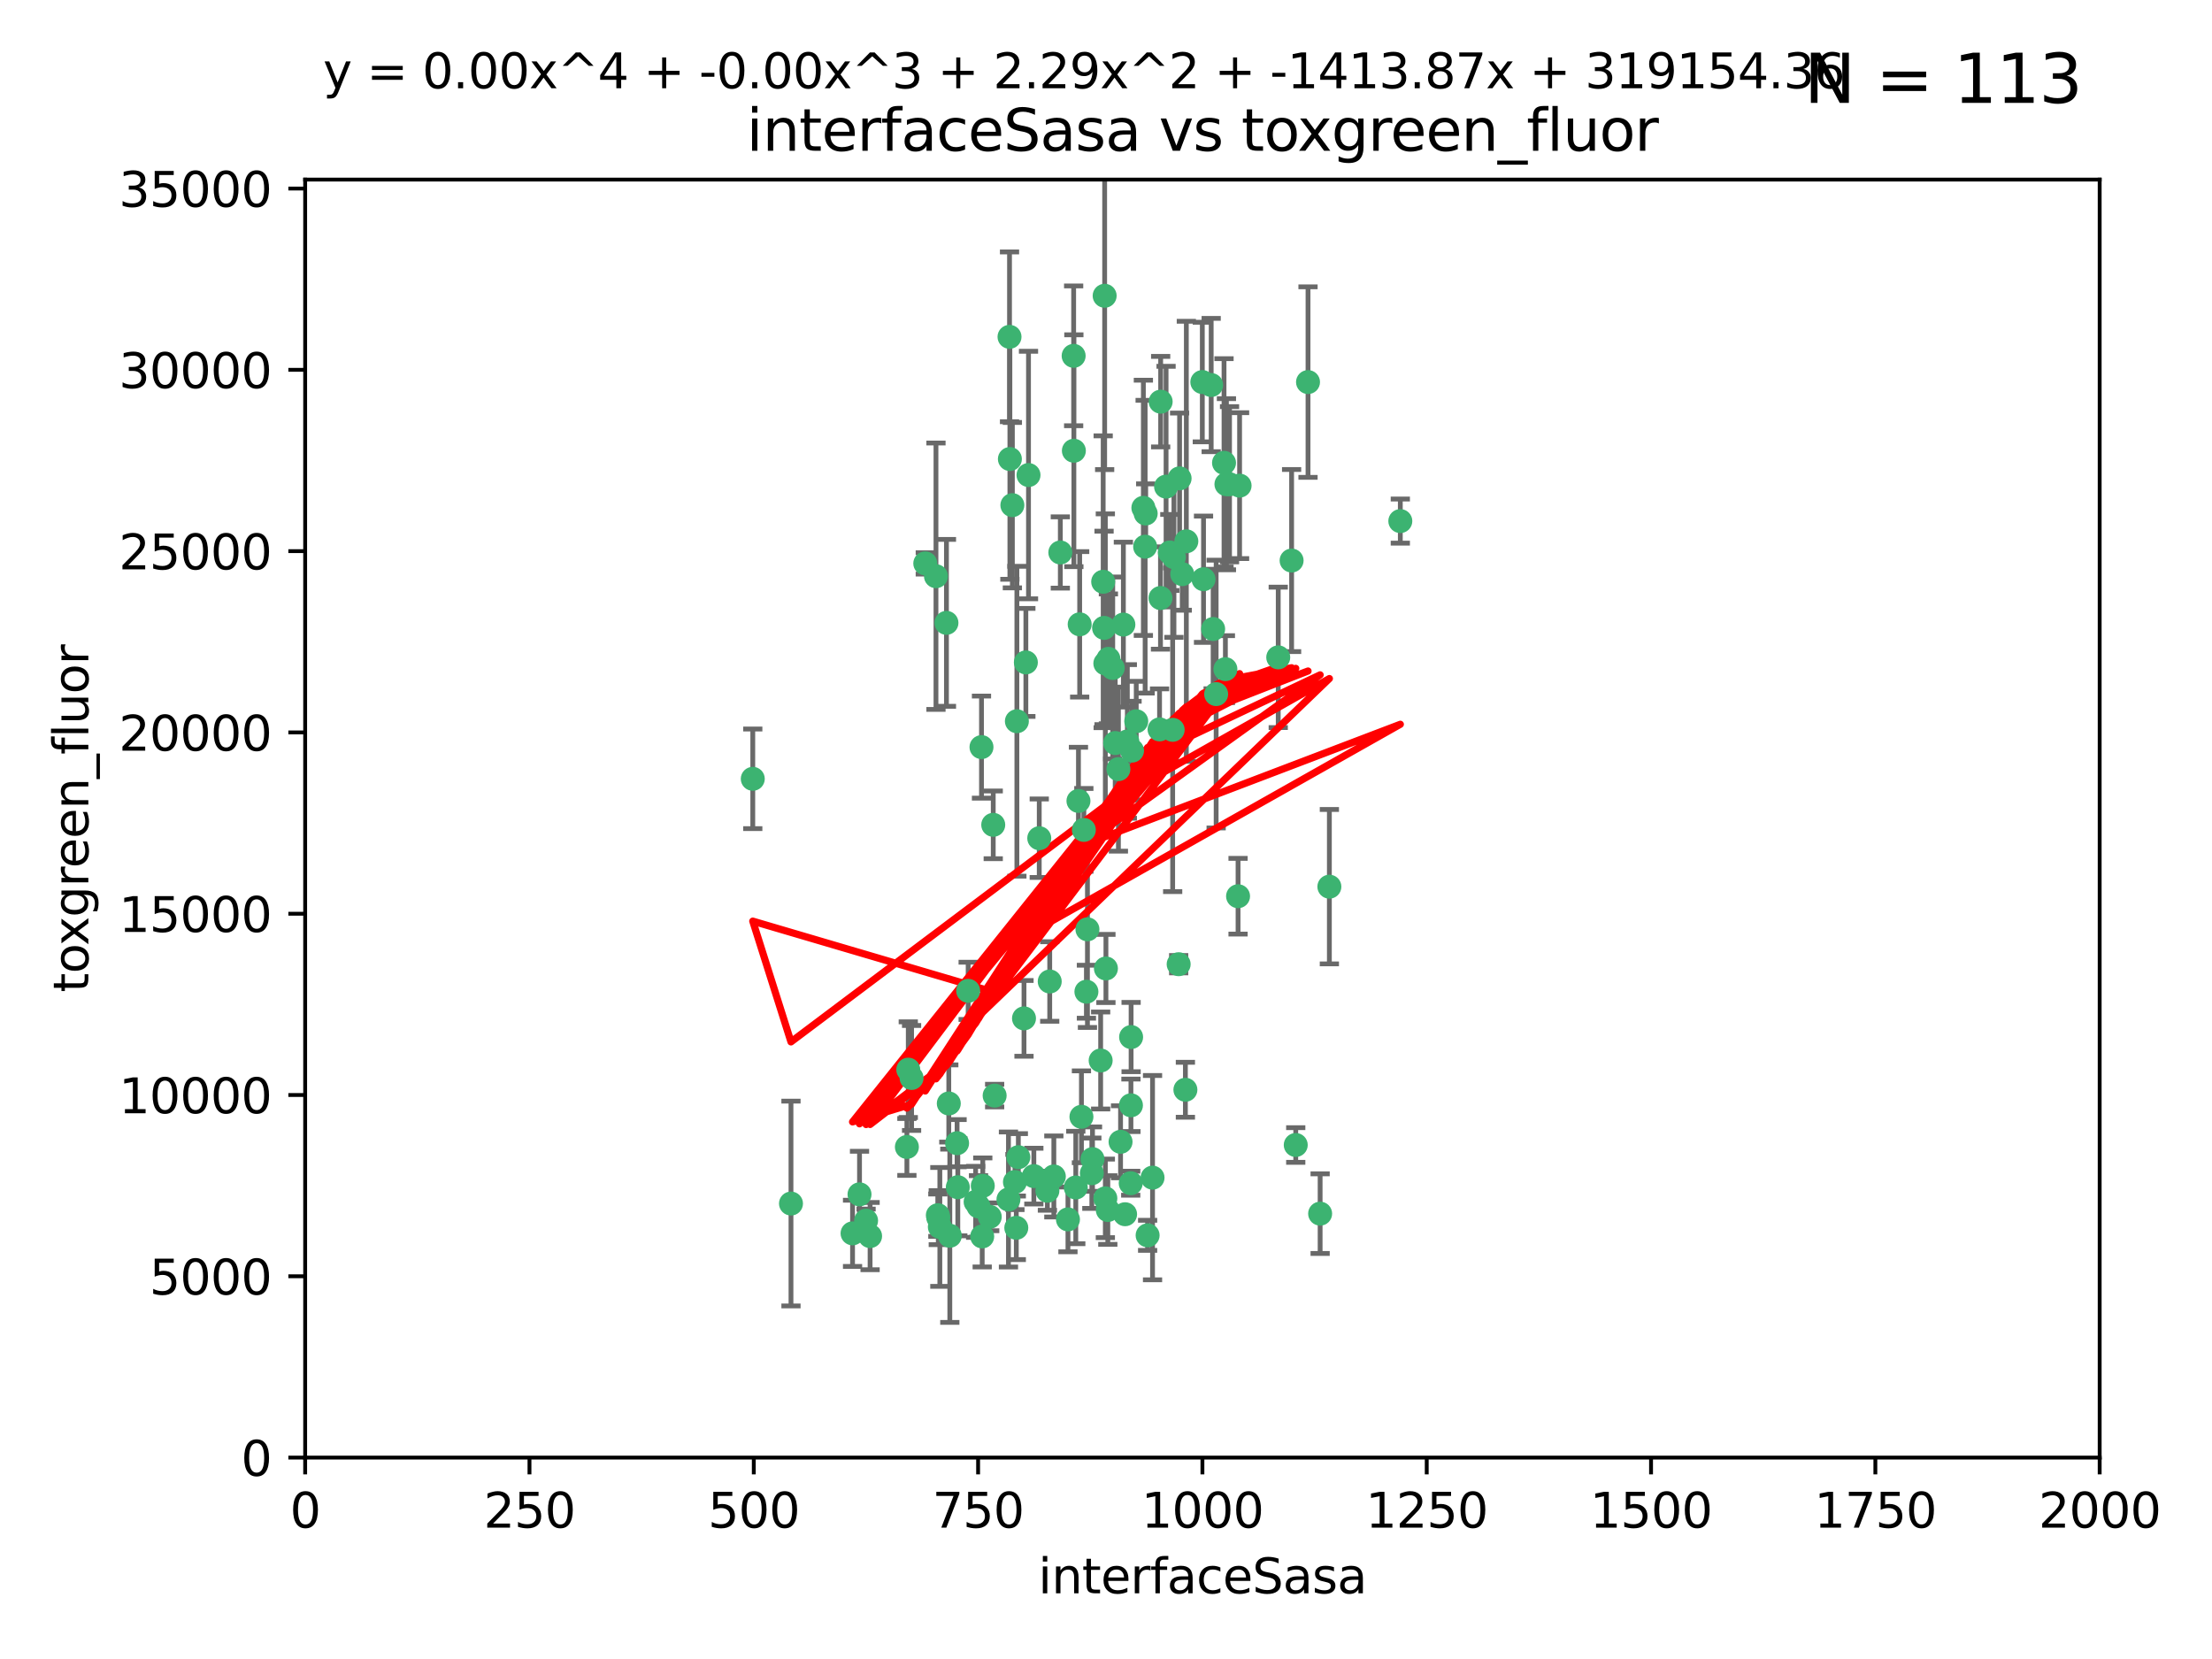 <?xml version="1.0" encoding="utf-8" standalone="no"?>
<!DOCTYPE svg PUBLIC "-//W3C//DTD SVG 1.1//EN"
  "http://www.w3.org/Graphics/SVG/1.1/DTD/svg11.dtd">
<svg xmlns:xlink="http://www.w3.org/1999/xlink" width="460.8pt" height="345.6pt" viewBox="0 0 460.8 345.6" xmlns="http://www.w3.org/2000/svg" version="1.1">
 <defs>
  <style type="text/css">*{stroke-linejoin: round; stroke-linecap: butt}</style>
 </defs>
 <g id="figure_1">
  <g id="patch_1">
   <path d="M 0 345.6 
L 460.8 345.6 
L 460.8 0 
L 0 0 
z
" style="fill: #ffffff"/>
  </g>
  <g id="axes_1">
   <g id="patch_2">
    <path d="M 63.571 303.64 
L 437.4 303.64 
L 437.4 37.411 
L 63.571 37.411 
z
" style="fill: #ffffff"/>
   </g>
   <g id="PathCollection_1">
    <defs>
     <path id="mdd381a7cb3" d="M 0 1.118 
C 0.297 1.118 0.581 1 0.791 0.791 
C 1 0.581 1.118 0.297 1.118 0 
C 1.118 -0.297 1 -0.581 0.791 -0.791 
C 0.581 -1 0.297 -1.118 0 -1.118 
C -0.297 -1.118 -0.581 -1 -0.791 -0.791 
C -1 -0.581 -1.118 -0.297 -1.118 0 
C -1.118 0.297 -1 0.581 -0.791 0.791 
C -0.581 1 -0.297 1.118 0 1.118 
z
" style="stroke: #3cb371"/>
    </defs>
    <g clip-path="url(#pe62038e74f)">
     <use xlink:href="#mdd381a7cb3" x="243.693" y="115.09" style="fill: #3cb371; stroke: #3cb371"/>
     <use xlink:href="#mdd381a7cb3" x="272.484" y="79.593" style="fill: #3cb371; stroke: #3cb371"/>
     <use xlink:href="#mdd381a7cb3" x="242.914" y="101.372" style="fill: #3cb371; stroke: #3cb371"/>
     <use xlink:href="#mdd381a7cb3" x="266.28" y="136.942" style="fill: #3cb371; stroke: #3cb371"/>
     <use xlink:href="#mdd381a7cb3" x="250.716" y="120.662" style="fill: #3cb371; stroke: #3cb371"/>
     <use xlink:href="#mdd381a7cb3" x="269.065" y="116.772" style="fill: #3cb371; stroke: #3cb371"/>
     <use xlink:href="#mdd381a7cb3" x="254.987" y="96.415" style="fill: #3cb371; stroke: #3cb371"/>
     <use xlink:href="#mdd381a7cb3" x="220.886" y="115.091" style="fill: #3cb371; stroke: #3cb371"/>
     <use xlink:href="#mdd381a7cb3" x="230.119" y="61.614" style="fill: #3cb371; stroke: #3cb371"/>
     <use xlink:href="#mdd381a7cb3" x="241.787" y="83.673" style="fill: #3cb371; stroke: #3cb371"/>
     <use xlink:href="#mdd381a7cb3" x="252.721" y="131.033" style="fill: #3cb371; stroke: #3cb371"/>
     <use xlink:href="#mdd381a7cb3" x="252.312" y="80.209" style="fill: #3cb371; stroke: #3cb371"/>
     <use xlink:href="#mdd381a7cb3" x="258.229" y="101.166" style="fill: #3cb371; stroke: #3cb371"/>
     <use xlink:href="#mdd381a7cb3" x="223.66" y="74.129" style="fill: #3cb371; stroke: #3cb371"/>
     <use xlink:href="#mdd381a7cb3" x="232.987" y="160.224" style="fill: #3cb371; stroke: #3cb371"/>
     <use xlink:href="#mdd381a7cb3" x="241.557" y="151.945" style="fill: #3cb371; stroke: #3cb371"/>
     <use xlink:href="#mdd381a7cb3" x="247.136" y="112.761" style="fill: #3cb371; stroke: #3cb371"/>
     <use xlink:href="#mdd381a7cb3" x="246.284" y="119.604" style="fill: #3cb371; stroke: #3cb371"/>
     <use xlink:href="#mdd381a7cb3" x="253.345" y="144.591" style="fill: #3cb371; stroke: #3cb371"/>
     <use xlink:href="#mdd381a7cb3" x="255.489" y="100.872" style="fill: #3cb371; stroke: #3cb371"/>
     <use xlink:href="#mdd381a7cb3" x="244.553" y="116.067" style="fill: #3cb371; stroke: #3cb371"/>
     <use xlink:href="#mdd381a7cb3" x="229.286" y="220.921" style="fill: #3cb371; stroke: #3cb371"/>
     <use xlink:href="#mdd381a7cb3" x="210.378" y="95.624" style="fill: #3cb371; stroke: #3cb371"/>
     <use xlink:href="#mdd381a7cb3" x="232.318" y="154.79" style="fill: #3cb371; stroke: #3cb371"/>
     <use xlink:href="#mdd381a7cb3" x="256.134" y="100.88" style="fill: #3cb371; stroke: #3cb371"/>
     <use xlink:href="#mdd381a7cb3" x="238.185" y="105.788" style="fill: #3cb371; stroke: #3cb371"/>
     <use xlink:href="#mdd381a7cb3" x="234.02" y="130.114" style="fill: #3cb371; stroke: #3cb371"/>
     <use xlink:href="#mdd381a7cb3" x="216.495" y="174.616" style="fill: #3cb371; stroke: #3cb371"/>
     <use xlink:href="#mdd381a7cb3" x="238.555" y="113.883" style="fill: #3cb371; stroke: #3cb371"/>
     <use xlink:href="#mdd381a7cb3" x="230.261" y="138.203" style="fill: #3cb371; stroke: #3cb371"/>
     <use xlink:href="#mdd381a7cb3" x="238.669" y="106.972" style="fill: #3cb371; stroke: #3cb371"/>
     <use xlink:href="#mdd381a7cb3" x="226.319" y="206.592" style="fill: #3cb371; stroke: #3cb371"/>
     <use xlink:href="#mdd381a7cb3" x="241.753" y="124.576" style="fill: #3cb371; stroke: #3cb371"/>
     <use xlink:href="#mdd381a7cb3" x="245.731" y="99.654" style="fill: #3cb371; stroke: #3cb371"/>
     <use xlink:href="#mdd381a7cb3" x="269.927" y="238.523" style="fill: #3cb371; stroke: #3cb371"/>
     <use xlink:href="#mdd381a7cb3" x="240.095" y="245.325" style="fill: #3cb371; stroke: #3cb371"/>
     <use xlink:href="#mdd381a7cb3" x="214.256" y="98.96" style="fill: #3cb371; stroke: #3cb371"/>
     <use xlink:href="#mdd381a7cb3" x="291.711" y="108.552" style="fill: #3cb371; stroke: #3cb371"/>
     <use xlink:href="#mdd381a7cb3" x="224.916" y="130.059" style="fill: #3cb371; stroke: #3cb371"/>
     <use xlink:href="#mdd381a7cb3" x="250.465" y="79.585" style="fill: #3cb371; stroke: #3cb371"/>
     <use xlink:href="#mdd381a7cb3" x="204.462" y="155.635" style="fill: #3cb371; stroke: #3cb371"/>
     <use xlink:href="#mdd381a7cb3" x="218.677" y="204.462" style="fill: #3cb371; stroke: #3cb371"/>
     <use xlink:href="#mdd381a7cb3" x="201.688" y="206.41" style="fill: #3cb371; stroke: #3cb371"/>
     <use xlink:href="#mdd381a7cb3" x="194.981" y="120.034" style="fill: #3cb371; stroke: #3cb371"/>
     <use xlink:href="#mdd381a7cb3" x="204.731" y="247.024" style="fill: #3cb371; stroke: #3cb371"/>
     <use xlink:href="#mdd381a7cb3" x="246.94" y="227.018" style="fill: #3cb371; stroke: #3cb371"/>
     <use xlink:href="#mdd381a7cb3" x="223.708" y="93.895" style="fill: #3cb371; stroke: #3cb371"/>
     <use xlink:href="#mdd381a7cb3" x="231.802" y="139.15" style="fill: #3cb371; stroke: #3cb371"/>
     <use xlink:href="#mdd381a7cb3" x="192.753" y="117.366" style="fill: #3cb371; stroke: #3cb371"/>
     <use xlink:href="#mdd381a7cb3" x="229.813" y="121.191" style="fill: #3cb371; stroke: #3cb371"/>
     <use xlink:href="#mdd381a7cb3" x="210.301" y="70.169" style="fill: #3cb371; stroke: #3cb371"/>
     <use xlink:href="#mdd381a7cb3" x="224.662" y="166.847" style="fill: #3cb371; stroke: #3cb371"/>
     <use xlink:href="#mdd381a7cb3" x="275.007" y="252.825" style="fill: #3cb371; stroke: #3cb371"/>
     <use xlink:href="#mdd381a7cb3" x="236.699" y="150.242" style="fill: #3cb371; stroke: #3cb371"/>
     <use xlink:href="#mdd381a7cb3" x="219.534" y="245.077" style="fill: #3cb371; stroke: #3cb371"/>
     <use xlink:href="#mdd381a7cb3" x="255.273" y="139.395" style="fill: #3cb371; stroke: #3cb371"/>
     <use xlink:href="#mdd381a7cb3" x="179.053" y="248.804" style="fill: #3cb371; stroke: #3cb371"/>
     <use xlink:href="#mdd381a7cb3" x="230.901" y="137.251" style="fill: #3cb371; stroke: #3cb371"/>
     <use xlink:href="#mdd381a7cb3" x="234.375" y="252.947" style="fill: #3cb371; stroke: #3cb371"/>
     <use xlink:href="#mdd381a7cb3" x="212.14" y="241.067" style="fill: #3cb371; stroke: #3cb371"/>
     <use xlink:href="#mdd381a7cb3" x="239.071" y="257.342" style="fill: #3cb371; stroke: #3cb371"/>
     <use xlink:href="#mdd381a7cb3" x="213.706" y="137.993" style="fill: #3cb371; stroke: #3cb371"/>
     <use xlink:href="#mdd381a7cb3" x="206.91" y="171.827" style="fill: #3cb371; stroke: #3cb371"/>
     <use xlink:href="#mdd381a7cb3" x="235.596" y="230.255" style="fill: #3cb371; stroke: #3cb371"/>
     <use xlink:href="#mdd381a7cb3" x="195.372" y="253.148" style="fill: #3cb371; stroke: #3cb371"/>
     <use xlink:href="#mdd381a7cb3" x="226.534" y="193.597" style="fill: #3cb371; stroke: #3cb371"/>
     <use xlink:href="#mdd381a7cb3" x="230.779" y="252.069" style="fill: #3cb371; stroke: #3cb371"/>
     <use xlink:href="#mdd381a7cb3" x="210.08" y="249.877" style="fill: #3cb371; stroke: #3cb371"/>
     <use xlink:href="#mdd381a7cb3" x="224.106" y="247.376" style="fill: #3cb371; stroke: #3cb371"/>
     <use xlink:href="#mdd381a7cb3" x="211.714" y="255.775" style="fill: #3cb371; stroke: #3cb371"/>
     <use xlink:href="#mdd381a7cb3" x="203.841" y="251.323" style="fill: #3cb371; stroke: #3cb371"/>
     <use xlink:href="#mdd381a7cb3" x="189.211" y="222.83" style="fill: #3cb371; stroke: #3cb371"/>
     <use xlink:href="#mdd381a7cb3" x="188.922" y="238.934" style="fill: #3cb371; stroke: #3cb371"/>
     <use xlink:href="#mdd381a7cb3" x="203.241" y="250.369" style="fill: #3cb371; stroke: #3cb371"/>
     <use xlink:href="#mdd381a7cb3" x="211.835" y="150.246" style="fill: #3cb371; stroke: #3cb371"/>
     <use xlink:href="#mdd381a7cb3" x="199.379" y="238.149" style="fill: #3cb371; stroke: #3cb371"/>
     <use xlink:href="#mdd381a7cb3" x="233.433" y="237.859" style="fill: #3cb371; stroke: #3cb371"/>
     <use xlink:href="#mdd381a7cb3" x="245.536" y="200.861" style="fill: #3cb371; stroke: #3cb371"/>
     <use xlink:href="#mdd381a7cb3" x="215.37" y="245.005" style="fill: #3cb371; stroke: #3cb371"/>
     <use xlink:href="#mdd381a7cb3" x="195.462" y="253.655" style="fill: #3cb371; stroke: #3cb371"/>
     <use xlink:href="#mdd381a7cb3" x="206.181" y="253.482" style="fill: #3cb371; stroke: #3cb371"/>
     <use xlink:href="#mdd381a7cb3" x="244.288" y="152.035" style="fill: #3cb371; stroke: #3cb371"/>
     <use xlink:href="#mdd381a7cb3" x="227.45" y="244.401" style="fill: #3cb371; stroke: #3cb371"/>
     <use xlink:href="#mdd381a7cb3" x="195.787" y="255.591" style="fill: #3cb371; stroke: #3cb371"/>
     <use xlink:href="#mdd381a7cb3" x="213.318" y="212.147" style="fill: #3cb371; stroke: #3cb371"/>
     <use xlink:href="#mdd381a7cb3" x="222.475" y="254.022" style="fill: #3cb371; stroke: #3cb371"/>
     <use xlink:href="#mdd381a7cb3" x="235.826" y="156.366" style="fill: #3cb371; stroke: #3cb371"/>
     <use xlink:href="#mdd381a7cb3" x="230.385" y="201.75" style="fill: #3cb371; stroke: #3cb371"/>
     <use xlink:href="#mdd381a7cb3" x="276.932" y="184.712" style="fill: #3cb371; stroke: #3cb371"/>
     <use xlink:href="#mdd381a7cb3" x="204.611" y="257.576" style="fill: #3cb371; stroke: #3cb371"/>
     <use xlink:href="#mdd381a7cb3" x="257.91" y="186.7" style="fill: #3cb371; stroke: #3cb371"/>
     <use xlink:href="#mdd381a7cb3" x="218.192" y="248.058" style="fill: #3cb371; stroke: #3cb371"/>
     <use xlink:href="#mdd381a7cb3" x="229.998" y="130.801" style="fill: #3cb371; stroke: #3cb371"/>
     <use xlink:href="#mdd381a7cb3" x="177.602" y="256.929" style="fill: #3cb371; stroke: #3cb371"/>
     <use xlink:href="#mdd381a7cb3" x="189.899" y="224.561" style="fill: #3cb371; stroke: #3cb371"/>
     <use xlink:href="#mdd381a7cb3" x="227.589" y="241.464" style="fill: #3cb371; stroke: #3cb371"/>
     <use xlink:href="#mdd381a7cb3" x="180.421" y="254.285" style="fill: #3cb371; stroke: #3cb371"/>
     <use xlink:href="#mdd381a7cb3" x="197.864" y="257.429" style="fill: #3cb371; stroke: #3cb371"/>
     <use xlink:href="#mdd381a7cb3" x="235.63" y="216.039" style="fill: #3cb371; stroke: #3cb371"/>
     <use xlink:href="#mdd381a7cb3" x="234.846" y="154.457" style="fill: #3cb371; stroke: #3cb371"/>
     <use xlink:href="#mdd381a7cb3" x="210.895" y="105.234" style="fill: #3cb371; stroke: #3cb371"/>
     <use xlink:href="#mdd381a7cb3" x="197.163" y="129.752" style="fill: #3cb371; stroke: #3cb371"/>
     <use xlink:href="#mdd381a7cb3" x="181.256" y="257.5" style="fill: #3cb371; stroke: #3cb371"/>
     <use xlink:href="#mdd381a7cb3" x="225.284" y="232.65" style="fill: #3cb371; stroke: #3cb371"/>
     <use xlink:href="#mdd381a7cb3" x="225.785" y="172.883" style="fill: #3cb371; stroke: #3cb371"/>
     <use xlink:href="#mdd381a7cb3" x="211.432" y="246.235" style="fill: #3cb371; stroke: #3cb371"/>
     <use xlink:href="#mdd381a7cb3" x="199.529" y="247.319" style="fill: #3cb371; stroke: #3cb371"/>
     <use xlink:href="#mdd381a7cb3" x="235.549" y="246.485" style="fill: #3cb371; stroke: #3cb371"/>
     <use xlink:href="#mdd381a7cb3" x="197.651" y="229.873" style="fill: #3cb371; stroke: #3cb371"/>
     <use xlink:href="#mdd381a7cb3" x="207.202" y="228.234" style="fill: #3cb371; stroke: #3cb371"/>
     <use xlink:href="#mdd381a7cb3" x="156.817" y="162.243" style="fill: #3cb371; stroke: #3cb371"/>
     <use xlink:href="#mdd381a7cb3" x="164.776" y="250.721" style="fill: #3cb371; stroke: #3cb371"/>
     <use xlink:href="#mdd381a7cb3" x="230.263" y="249.638" style="fill: #3cb371; stroke: #3cb371"/>
    </g>
   </g>
   <g id="matplotlib.axis_1">
    <g id="xtick_1">
     <g id="line2d_1">
      <defs>
       <path id="m01e5a16e1e" d="M 0 0 
L 0 3.5 
" style="stroke: #000000; stroke-width: 0.8"/>
      </defs>
      <g>
       <use xlink:href="#m01e5a16e1e" x="63.571" y="303.64" style="stroke: #000000; stroke-width: 0.8"/>
      </g>
     </g>
     <g id="text_1">
      <!-- 0 -->
      <g transform="translate(60.39 318.238)scale(0.1 -0.1)">
       <defs>
        <path id="DejaVuSans-30" d="M 2034 4250 
Q 1547 4250 1301 3770 
Q 1056 3291 1056 2328 
Q 1056 1369 1301 889 
Q 1547 409 2034 409 
Q 2525 409 2770 889 
Q 3016 1369 3016 2328 
Q 3016 3291 2770 3770 
Q 2525 4250 2034 4250 
z
M 2034 4750 
Q 2819 4750 3233 4129 
Q 3647 3509 3647 2328 
Q 3647 1150 3233 529 
Q 2819 -91 2034 -91 
Q 1250 -91 836 529 
Q 422 1150 422 2328 
Q 422 3509 836 4129 
Q 1250 4750 2034 4750 
z
" transform="scale(0.016)"/>
       </defs>
       <use xlink:href="#DejaVuSans-30"/>
      </g>
     </g>
    </g>
    <g id="xtick_2">
     <g id="line2d_2">
      <g>
       <use xlink:href="#m01e5a16e1e" x="110.3" y="303.64" style="stroke: #000000; stroke-width: 0.8"/>
      </g>
     </g>
     <g id="text_2">
      <!-- 250 -->
      <g transform="translate(100.756 318.238)scale(0.1 -0.1)">
       <defs>
        <path id="DejaVuSans-32" d="M 1228 531 
L 3431 531 
L 3431 0 
L 469 0 
L 469 531 
Q 828 903 1448 1529 
Q 2069 2156 2228 2338 
Q 2531 2678 2651 2914 
Q 2772 3150 2772 3378 
Q 2772 3750 2511 3984 
Q 2250 4219 1831 4219 
Q 1534 4219 1204 4116 
Q 875 4013 500 3803 
L 500 4441 
Q 881 4594 1212 4672 
Q 1544 4750 1819 4750 
Q 2544 4750 2975 4387 
Q 3406 4025 3406 3419 
Q 3406 3131 3298 2873 
Q 3191 2616 2906 2266 
Q 2828 2175 2409 1742 
Q 1991 1309 1228 531 
z
" transform="scale(0.016)"/>
        <path id="DejaVuSans-35" d="M 691 4666 
L 3169 4666 
L 3169 4134 
L 1269 4134 
L 1269 2991 
Q 1406 3038 1543 3061 
Q 1681 3084 1819 3084 
Q 2600 3084 3056 2656 
Q 3513 2228 3513 1497 
Q 3513 744 3044 326 
Q 2575 -91 1722 -91 
Q 1428 -91 1123 -41 
Q 819 9 494 109 
L 494 744 
Q 775 591 1075 516 
Q 1375 441 1709 441 
Q 2250 441 2565 725 
Q 2881 1009 2881 1497 
Q 2881 1984 2565 2268 
Q 2250 2553 1709 2553 
Q 1456 2553 1204 2497 
Q 953 2441 691 2322 
L 691 4666 
z
" transform="scale(0.016)"/>
       </defs>
       <use xlink:href="#DejaVuSans-32"/>
       <use xlink:href="#DejaVuSans-35" x="63.623"/>
       <use xlink:href="#DejaVuSans-30" x="127.246"/>
      </g>
     </g>
    </g>
    <g id="xtick_3">
     <g id="line2d_3">
      <g>
       <use xlink:href="#m01e5a16e1e" x="157.028" y="303.64" style="stroke: #000000; stroke-width: 0.8"/>
      </g>
     </g>
     <g id="text_3">
      <!-- 500 -->
      <g transform="translate(147.485 318.238)scale(0.1 -0.1)">
       <use xlink:href="#DejaVuSans-35"/>
       <use xlink:href="#DejaVuSans-30" x="63.623"/>
       <use xlink:href="#DejaVuSans-30" x="127.246"/>
      </g>
     </g>
    </g>
    <g id="xtick_4">
     <g id="line2d_4">
      <g>
       <use xlink:href="#m01e5a16e1e" x="203.757" y="303.64" style="stroke: #000000; stroke-width: 0.8"/>
      </g>
     </g>
     <g id="text_4">
      <!-- 750 -->
      <g transform="translate(194.213 318.238)scale(0.1 -0.1)">
       <defs>
        <path id="DejaVuSans-37" d="M 525 4666 
L 3525 4666 
L 3525 4397 
L 1831 0 
L 1172 0 
L 2766 4134 
L 525 4134 
L 525 4666 
z
" transform="scale(0.016)"/>
       </defs>
       <use xlink:href="#DejaVuSans-37"/>
       <use xlink:href="#DejaVuSans-35" x="63.623"/>
       <use xlink:href="#DejaVuSans-30" x="127.246"/>
      </g>
     </g>
    </g>
    <g id="xtick_5">
     <g id="line2d_5">
      <g>
       <use xlink:href="#m01e5a16e1e" x="250.486" y="303.64" style="stroke: #000000; stroke-width: 0.8"/>
      </g>
     </g>
     <g id="text_5">
      <!-- 1000 -->
      <g transform="translate(237.761 318.238)scale(0.1 -0.1)">
       <defs>
        <path id="DejaVuSans-31" d="M 794 531 
L 1825 531 
L 1825 4091 
L 703 3866 
L 703 4441 
L 1819 4666 
L 2450 4666 
L 2450 531 
L 3481 531 
L 3481 0 
L 794 0 
L 794 531 
z
" transform="scale(0.016)"/>
       </defs>
       <use xlink:href="#DejaVuSans-31"/>
       <use xlink:href="#DejaVuSans-30" x="63.623"/>
       <use xlink:href="#DejaVuSans-30" x="127.246"/>
       <use xlink:href="#DejaVuSans-30" x="190.869"/>
      </g>
     </g>
    </g>
    <g id="xtick_6">
     <g id="line2d_6">
      <g>
       <use xlink:href="#m01e5a16e1e" x="297.214" y="303.64" style="stroke: #000000; stroke-width: 0.8"/>
      </g>
     </g>
     <g id="text_6">
      <!-- 1250 -->
      <g transform="translate(284.489 318.238)scale(0.1 -0.1)">
       <use xlink:href="#DejaVuSans-31"/>
       <use xlink:href="#DejaVuSans-32" x="63.623"/>
       <use xlink:href="#DejaVuSans-35" x="127.246"/>
       <use xlink:href="#DejaVuSans-30" x="190.869"/>
      </g>
     </g>
    </g>
    <g id="xtick_7">
     <g id="line2d_7">
      <g>
       <use xlink:href="#m01e5a16e1e" x="343.943" y="303.64" style="stroke: #000000; stroke-width: 0.8"/>
      </g>
     </g>
     <g id="text_7">
      <!-- 1500 -->
      <g transform="translate(331.218 318.238)scale(0.1 -0.1)">
       <use xlink:href="#DejaVuSans-31"/>
       <use xlink:href="#DejaVuSans-35" x="63.623"/>
       <use xlink:href="#DejaVuSans-30" x="127.246"/>
       <use xlink:href="#DejaVuSans-30" x="190.869"/>
      </g>
     </g>
    </g>
    <g id="xtick_8">
     <g id="line2d_8">
      <g>
       <use xlink:href="#m01e5a16e1e" x="390.671" y="303.64" style="stroke: #000000; stroke-width: 0.8"/>
      </g>
     </g>
     <g id="text_8">
      <!-- 1750 -->
      <g transform="translate(377.946 318.238)scale(0.1 -0.1)">
       <use xlink:href="#DejaVuSans-31"/>
       <use xlink:href="#DejaVuSans-37" x="63.623"/>
       <use xlink:href="#DejaVuSans-35" x="127.246"/>
       <use xlink:href="#DejaVuSans-30" x="190.869"/>
      </g>
     </g>
    </g>
    <g id="xtick_9">
     <g id="line2d_9">
      <g>
       <use xlink:href="#m01e5a16e1e" x="437.4" y="303.64" style="stroke: #000000; stroke-width: 0.8"/>
      </g>
     </g>
     <g id="text_9">
      <!-- 2000 -->
      <g transform="translate(424.675 318.238)scale(0.1 -0.1)">
       <use xlink:href="#DejaVuSans-32"/>
       <use xlink:href="#DejaVuSans-30" x="63.623"/>
       <use xlink:href="#DejaVuSans-30" x="127.246"/>
       <use xlink:href="#DejaVuSans-30" x="190.869"/>
      </g>
     </g>
    </g>
    <g id="text_10">
     <!-- interfaceSasa -->
     <g transform="translate(216.279 331.917)scale(0.1 -0.1)">
      <defs>
       <path id="DejaVuSans-69" d="M 603 3500 
L 1178 3500 
L 1178 0 
L 603 0 
L 603 3500 
z
M 603 4863 
L 1178 4863 
L 1178 4134 
L 603 4134 
L 603 4863 
z
" transform="scale(0.016)"/>
       <path id="DejaVuSans-6e" d="M 3513 2113 
L 3513 0 
L 2938 0 
L 2938 2094 
Q 2938 2591 2744 2837 
Q 2550 3084 2163 3084 
Q 1697 3084 1428 2787 
Q 1159 2491 1159 1978 
L 1159 0 
L 581 0 
L 581 3500 
L 1159 3500 
L 1159 2956 
Q 1366 3272 1645 3428 
Q 1925 3584 2291 3584 
Q 2894 3584 3203 3211 
Q 3513 2838 3513 2113 
z
" transform="scale(0.016)"/>
       <path id="DejaVuSans-74" d="M 1172 4494 
L 1172 3500 
L 2356 3500 
L 2356 3053 
L 1172 3053 
L 1172 1153 
Q 1172 725 1289 603 
Q 1406 481 1766 481 
L 2356 481 
L 2356 0 
L 1766 0 
Q 1100 0 847 248 
Q 594 497 594 1153 
L 594 3053 
L 172 3053 
L 172 3500 
L 594 3500 
L 594 4494 
L 1172 4494 
z
" transform="scale(0.016)"/>
       <path id="DejaVuSans-65" d="M 3597 1894 
L 3597 1613 
L 953 1613 
Q 991 1019 1311 708 
Q 1631 397 2203 397 
Q 2534 397 2845 478 
Q 3156 559 3463 722 
L 3463 178 
Q 3153 47 2828 -22 
Q 2503 -91 2169 -91 
Q 1331 -91 842 396 
Q 353 884 353 1716 
Q 353 2575 817 3079 
Q 1281 3584 2069 3584 
Q 2775 3584 3186 3129 
Q 3597 2675 3597 1894 
z
M 3022 2063 
Q 3016 2534 2758 2815 
Q 2500 3097 2075 3097 
Q 1594 3097 1305 2825 
Q 1016 2553 972 2059 
L 3022 2063 
z
" transform="scale(0.016)"/>
       <path id="DejaVuSans-72" d="M 2631 2963 
Q 2534 3019 2420 3045 
Q 2306 3072 2169 3072 
Q 1681 3072 1420 2755 
Q 1159 2438 1159 1844 
L 1159 0 
L 581 0 
L 581 3500 
L 1159 3500 
L 1159 2956 
Q 1341 3275 1631 3429 
Q 1922 3584 2338 3584 
Q 2397 3584 2469 3576 
Q 2541 3569 2628 3553 
L 2631 2963 
z
" transform="scale(0.016)"/>
       <path id="DejaVuSans-66" d="M 2375 4863 
L 2375 4384 
L 1825 4384 
Q 1516 4384 1395 4259 
Q 1275 4134 1275 3809 
L 1275 3500 
L 2222 3500 
L 2222 3053 
L 1275 3053 
L 1275 0 
L 697 0 
L 697 3053 
L 147 3053 
L 147 3500 
L 697 3500 
L 697 3744 
Q 697 4328 969 4595 
Q 1241 4863 1831 4863 
L 2375 4863 
z
" transform="scale(0.016)"/>
       <path id="DejaVuSans-61" d="M 2194 1759 
Q 1497 1759 1228 1600 
Q 959 1441 959 1056 
Q 959 750 1161 570 
Q 1363 391 1709 391 
Q 2188 391 2477 730 
Q 2766 1069 2766 1631 
L 2766 1759 
L 2194 1759 
z
M 3341 1997 
L 3341 0 
L 2766 0 
L 2766 531 
Q 2569 213 2275 61 
Q 1981 -91 1556 -91 
Q 1019 -91 701 211 
Q 384 513 384 1019 
Q 384 1609 779 1909 
Q 1175 2209 1959 2209 
L 2766 2209 
L 2766 2266 
Q 2766 2663 2505 2880 
Q 2244 3097 1772 3097 
Q 1472 3097 1187 3025 
Q 903 2953 641 2809 
L 641 3341 
Q 956 3463 1253 3523 
Q 1550 3584 1831 3584 
Q 2591 3584 2966 3190 
Q 3341 2797 3341 1997 
z
" transform="scale(0.016)"/>
       <path id="DejaVuSans-63" d="M 3122 3366 
L 3122 2828 
Q 2878 2963 2633 3030 
Q 2388 3097 2138 3097 
Q 1578 3097 1268 2742 
Q 959 2388 959 1747 
Q 959 1106 1268 751 
Q 1578 397 2138 397 
Q 2388 397 2633 464 
Q 2878 531 3122 666 
L 3122 134 
Q 2881 22 2623 -34 
Q 2366 -91 2075 -91 
Q 1284 -91 818 406 
Q 353 903 353 1747 
Q 353 2603 823 3093 
Q 1294 3584 2113 3584 
Q 2378 3584 2631 3529 
Q 2884 3475 3122 3366 
z
" transform="scale(0.016)"/>
       <path id="DejaVuSans-53" d="M 3425 4513 
L 3425 3897 
Q 3066 4069 2747 4153 
Q 2428 4238 2131 4238 
Q 1616 4238 1336 4038 
Q 1056 3838 1056 3469 
Q 1056 3159 1242 3001 
Q 1428 2844 1947 2747 
L 2328 2669 
Q 3034 2534 3370 2195 
Q 3706 1856 3706 1288 
Q 3706 609 3251 259 
Q 2797 -91 1919 -91 
Q 1588 -91 1214 -16 
Q 841 59 441 206 
L 441 856 
Q 825 641 1194 531 
Q 1563 422 1919 422 
Q 2459 422 2753 634 
Q 3047 847 3047 1241 
Q 3047 1584 2836 1778 
Q 2625 1972 2144 2069 
L 1759 2144 
Q 1053 2284 737 2584 
Q 422 2884 422 3419 
Q 422 4038 858 4394 
Q 1294 4750 2059 4750 
Q 2388 4750 2728 4690 
Q 3069 4631 3425 4513 
z
" transform="scale(0.016)"/>
       <path id="DejaVuSans-73" d="M 2834 3397 
L 2834 2853 
Q 2591 2978 2328 3040 
Q 2066 3103 1784 3103 
Q 1356 3103 1142 2972 
Q 928 2841 928 2578 
Q 928 2378 1081 2264 
Q 1234 2150 1697 2047 
L 1894 2003 
Q 2506 1872 2764 1633 
Q 3022 1394 3022 966 
Q 3022 478 2636 193 
Q 2250 -91 1575 -91 
Q 1294 -91 989 -36 
Q 684 19 347 128 
L 347 722 
Q 666 556 975 473 
Q 1284 391 1588 391 
Q 1994 391 2212 530 
Q 2431 669 2431 922 
Q 2431 1156 2273 1281 
Q 2116 1406 1581 1522 
L 1381 1569 
Q 847 1681 609 1914 
Q 372 2147 372 2553 
Q 372 3047 722 3315 
Q 1072 3584 1716 3584 
Q 2034 3584 2315 3537 
Q 2597 3491 2834 3397 
z
" transform="scale(0.016)"/>
      </defs>
      <use xlink:href="#DejaVuSans-69"/>
      <use xlink:href="#DejaVuSans-6e" x="27.783"/>
      <use xlink:href="#DejaVuSans-74" x="91.162"/>
      <use xlink:href="#DejaVuSans-65" x="130.371"/>
      <use xlink:href="#DejaVuSans-72" x="191.895"/>
      <use xlink:href="#DejaVuSans-66" x="233.008"/>
      <use xlink:href="#DejaVuSans-61" x="268.213"/>
      <use xlink:href="#DejaVuSans-63" x="329.492"/>
      <use xlink:href="#DejaVuSans-65" x="384.473"/>
      <use xlink:href="#DejaVuSans-53" x="445.996"/>
      <use xlink:href="#DejaVuSans-61" x="509.473"/>
      <use xlink:href="#DejaVuSans-73" x="570.752"/>
      <use xlink:href="#DejaVuSans-61" x="622.852"/>
     </g>
    </g>
   </g>
   <g id="matplotlib.axis_2">
    <g id="ytick_1">
     <g id="line2d_10">
      <defs>
       <path id="mf09b9a72dc" d="M 0 0 
L -3.5 0 
" style="stroke: #000000; stroke-width: 0.8"/>
      </defs>
      <g>
       <use xlink:href="#mf09b9a72dc" x="63.571" y="303.64" style="stroke: #000000; stroke-width: 0.8"/>
      </g>
     </g>
     <g id="text_11">
      <!-- 0 -->
      <g transform="translate(50.209 307.439)scale(0.1 -0.1)">
       <use xlink:href="#DejaVuSans-30"/>
      </g>
     </g>
    </g>
    <g id="ytick_2">
     <g id="line2d_11">
      <g>
       <use xlink:href="#mf09b9a72dc" x="63.571" y="265.874" style="stroke: #000000; stroke-width: 0.8"/>
      </g>
     </g>
     <g id="text_12">
      <!-- 5000 -->
      <g transform="translate(31.121 269.673)scale(0.1 -0.1)">
       <use xlink:href="#DejaVuSans-35"/>
       <use xlink:href="#DejaVuSans-30" x="63.623"/>
       <use xlink:href="#DejaVuSans-30" x="127.246"/>
       <use xlink:href="#DejaVuSans-30" x="190.869"/>
      </g>
     </g>
    </g>
    <g id="ytick_3">
     <g id="line2d_12">
      <g>
       <use xlink:href="#mf09b9a72dc" x="63.571" y="228.108" style="stroke: #000000; stroke-width: 0.8"/>
      </g>
     </g>
     <g id="text_13">
      <!-- 10000 -->
      <g transform="translate(24.759 231.907)scale(0.1 -0.1)">
       <use xlink:href="#DejaVuSans-31"/>
       <use xlink:href="#DejaVuSans-30" x="63.623"/>
       <use xlink:href="#DejaVuSans-30" x="127.246"/>
       <use xlink:href="#DejaVuSans-30" x="190.869"/>
       <use xlink:href="#DejaVuSans-30" x="254.492"/>
      </g>
     </g>
    </g>
    <g id="ytick_4">
     <g id="line2d_13">
      <g>
       <use xlink:href="#mf09b9a72dc" x="63.571" y="190.342" style="stroke: #000000; stroke-width: 0.8"/>
      </g>
     </g>
     <g id="text_14">
      <!-- 15000 -->
      <g transform="translate(24.759 194.141)scale(0.1 -0.1)">
       <use xlink:href="#DejaVuSans-31"/>
       <use xlink:href="#DejaVuSans-35" x="63.623"/>
       <use xlink:href="#DejaVuSans-30" x="127.246"/>
       <use xlink:href="#DejaVuSans-30" x="190.869"/>
       <use xlink:href="#DejaVuSans-30" x="254.492"/>
      </g>
     </g>
    </g>
    <g id="ytick_5">
     <g id="line2d_14">
      <g>
       <use xlink:href="#mf09b9a72dc" x="63.571" y="152.576" style="stroke: #000000; stroke-width: 0.8"/>
      </g>
     </g>
     <g id="text_15">
      <!-- 20000 -->
      <g transform="translate(24.759 156.375)scale(0.1 -0.1)">
       <use xlink:href="#DejaVuSans-32"/>
       <use xlink:href="#DejaVuSans-30" x="63.623"/>
       <use xlink:href="#DejaVuSans-30" x="127.246"/>
       <use xlink:href="#DejaVuSans-30" x="190.869"/>
       <use xlink:href="#DejaVuSans-30" x="254.492"/>
      </g>
     </g>
    </g>
    <g id="ytick_6">
     <g id="line2d_15">
      <g>
       <use xlink:href="#mf09b9a72dc" x="63.571" y="114.81" style="stroke: #000000; stroke-width: 0.8"/>
      </g>
     </g>
     <g id="text_16">
      <!-- 25000 -->
      <g transform="translate(24.759 118.609)scale(0.1 -0.1)">
       <use xlink:href="#DejaVuSans-32"/>
       <use xlink:href="#DejaVuSans-35" x="63.623"/>
       <use xlink:href="#DejaVuSans-30" x="127.246"/>
       <use xlink:href="#DejaVuSans-30" x="190.869"/>
       <use xlink:href="#DejaVuSans-30" x="254.492"/>
      </g>
     </g>
    </g>
    <g id="ytick_7">
     <g id="line2d_16">
      <g>
       <use xlink:href="#mf09b9a72dc" x="63.571" y="77.044" style="stroke: #000000; stroke-width: 0.8"/>
      </g>
     </g>
     <g id="text_17">
      <!-- 30000 -->
      <g transform="translate(24.759 80.844)scale(0.1 -0.1)">
       <defs>
        <path id="DejaVuSans-33" d="M 2597 2516 
Q 3050 2419 3304 2112 
Q 3559 1806 3559 1356 
Q 3559 666 3084 287 
Q 2609 -91 1734 -91 
Q 1441 -91 1130 -33 
Q 819 25 488 141 
L 488 750 
Q 750 597 1062 519 
Q 1375 441 1716 441 
Q 2309 441 2620 675 
Q 2931 909 2931 1356 
Q 2931 1769 2642 2001 
Q 2353 2234 1838 2234 
L 1294 2234 
L 1294 2753 
L 1863 2753 
Q 2328 2753 2575 2939 
Q 2822 3125 2822 3475 
Q 2822 3834 2567 4026 
Q 2313 4219 1838 4219 
Q 1578 4219 1281 4162 
Q 984 4106 628 3988 
L 628 4550 
Q 988 4650 1302 4700 
Q 1616 4750 1894 4750 
Q 2613 4750 3031 4423 
Q 3450 4097 3450 3541 
Q 3450 3153 3228 2886 
Q 3006 2619 2597 2516 
z
" transform="scale(0.016)"/>
       </defs>
       <use xlink:href="#DejaVuSans-33"/>
       <use xlink:href="#DejaVuSans-30" x="63.623"/>
       <use xlink:href="#DejaVuSans-30" x="127.246"/>
       <use xlink:href="#DejaVuSans-30" x="190.869"/>
       <use xlink:href="#DejaVuSans-30" x="254.492"/>
      </g>
     </g>
    </g>
    <g id="ytick_8">
     <g id="line2d_17">
      <g>
       <use xlink:href="#mf09b9a72dc" x="63.571" y="39.278" style="stroke: #000000; stroke-width: 0.8"/>
      </g>
     </g>
     <g id="text_18">
      <!-- 35000 -->
      <g transform="translate(24.759 43.078)scale(0.1 -0.1)">
       <use xlink:href="#DejaVuSans-33"/>
       <use xlink:href="#DejaVuSans-35" x="63.623"/>
       <use xlink:href="#DejaVuSans-30" x="127.246"/>
       <use xlink:href="#DejaVuSans-30" x="190.869"/>
       <use xlink:href="#DejaVuSans-30" x="254.492"/>
      </g>
     </g>
    </g>
    <g id="text_19">
     <!-- toxgreen_fluor -->
     <g transform="translate(18.401 206.72)rotate(-90)scale(0.1 -0.1)">
      <defs>
       <path id="DejaVuSans-6f" d="M 1959 3097 
Q 1497 3097 1228 2736 
Q 959 2375 959 1747 
Q 959 1119 1226 758 
Q 1494 397 1959 397 
Q 2419 397 2687 759 
Q 2956 1122 2956 1747 
Q 2956 2369 2687 2733 
Q 2419 3097 1959 3097 
z
M 1959 3584 
Q 2709 3584 3137 3096 
Q 3566 2609 3566 1747 
Q 3566 888 3137 398 
Q 2709 -91 1959 -91 
Q 1206 -91 779 398 
Q 353 888 353 1747 
Q 353 2609 779 3096 
Q 1206 3584 1959 3584 
z
" transform="scale(0.016)"/>
       <path id="DejaVuSans-78" d="M 3513 3500 
L 2247 1797 
L 3578 0 
L 2900 0 
L 1881 1375 
L 863 0 
L 184 0 
L 1544 1831 
L 300 3500 
L 978 3500 
L 1906 2253 
L 2834 3500 
L 3513 3500 
z
" transform="scale(0.016)"/>
       <path id="DejaVuSans-67" d="M 2906 1791 
Q 2906 2416 2648 2759 
Q 2391 3103 1925 3103 
Q 1463 3103 1205 2759 
Q 947 2416 947 1791 
Q 947 1169 1205 825 
Q 1463 481 1925 481 
Q 2391 481 2648 825 
Q 2906 1169 2906 1791 
z
M 3481 434 
Q 3481 -459 3084 -895 
Q 2688 -1331 1869 -1331 
Q 1566 -1331 1297 -1286 
Q 1028 -1241 775 -1147 
L 775 -588 
Q 1028 -725 1275 -790 
Q 1522 -856 1778 -856 
Q 2344 -856 2625 -561 
Q 2906 -266 2906 331 
L 2906 616 
Q 2728 306 2450 153 
Q 2172 0 1784 0 
Q 1141 0 747 490 
Q 353 981 353 1791 
Q 353 2603 747 3093 
Q 1141 3584 1784 3584 
Q 2172 3584 2450 3431 
Q 2728 3278 2906 2969 
L 2906 3500 
L 3481 3500 
L 3481 434 
z
" transform="scale(0.016)"/>
       <path id="DejaVuSans-5f" d="M 3263 -1063 
L 3263 -1509 
L -63 -1509 
L -63 -1063 
L 3263 -1063 
z
" transform="scale(0.016)"/>
       <path id="DejaVuSans-6c" d="M 603 4863 
L 1178 4863 
L 1178 0 
L 603 0 
L 603 4863 
z
" transform="scale(0.016)"/>
       <path id="DejaVuSans-75" d="M 544 1381 
L 544 3500 
L 1119 3500 
L 1119 1403 
Q 1119 906 1312 657 
Q 1506 409 1894 409 
Q 2359 409 2629 706 
Q 2900 1003 2900 1516 
L 2900 3500 
L 3475 3500 
L 3475 0 
L 2900 0 
L 2900 538 
Q 2691 219 2414 64 
Q 2138 -91 1772 -91 
Q 1169 -91 856 284 
Q 544 659 544 1381 
z
M 1991 3584 
L 1991 3584 
z
" transform="scale(0.016)"/>
      </defs>
      <use xlink:href="#DejaVuSans-74"/>
      <use xlink:href="#DejaVuSans-6f" x="39.209"/>
      <use xlink:href="#DejaVuSans-78" x="97.266"/>
      <use xlink:href="#DejaVuSans-67" x="156.445"/>
      <use xlink:href="#DejaVuSans-72" x="219.922"/>
      <use xlink:href="#DejaVuSans-65" x="258.785"/>
      <use xlink:href="#DejaVuSans-65" x="320.309"/>
      <use xlink:href="#DejaVuSans-6e" x="381.832"/>
      <use xlink:href="#DejaVuSans-5f" x="445.211"/>
      <use xlink:href="#DejaVuSans-66" x="495.211"/>
      <use xlink:href="#DejaVuSans-6c" x="530.416"/>
      <use xlink:href="#DejaVuSans-75" x="558.199"/>
      <use xlink:href="#DejaVuSans-6f" x="621.578"/>
      <use xlink:href="#DejaVuSans-72" x="682.76"/>
     </g>
    </g>
   </g>
   <g id="LineCollection_1">
    <path d="M 243.693 123.008 
L 243.693 107.171 
" clip-path="url(#pe62038e74f)" style="fill: none; stroke: #696969"/>
    <path d="M 272.484 99.437 
L 272.484 59.75 
" clip-path="url(#pe62038e74f)" style="fill: none; stroke: #696969"/>
    <path d="M 242.914 126.436 
L 242.914 76.309 
" clip-path="url(#pe62038e74f)" style="fill: none; stroke: #696969"/>
    <path d="M 266.28 151.57 
L 266.28 122.315 
" clip-path="url(#pe62038e74f)" style="fill: none; stroke: #696969"/>
    <path d="M 250.716 133.818 
L 250.716 107.506 
" clip-path="url(#pe62038e74f)" style="fill: none; stroke: #696969"/>
    <path d="M 269.065 135.741 
L 269.065 97.804 
" clip-path="url(#pe62038e74f)" style="fill: none; stroke: #696969"/>
    <path d="M 254.987 118.115 
L 254.987 74.714 
" clip-path="url(#pe62038e74f)" style="fill: none; stroke: #696969"/>
    <path d="M 220.886 122.516 
L 220.886 107.666 
" clip-path="url(#pe62038e74f)" style="fill: none; stroke: #696969"/>
    <path d="M 230.119 97.825 
L 230.119 25.402 
" clip-path="url(#pe62038e74f)" style="fill: none; stroke: #696969"/>
    <path d="M 241.787 93.1 
L 241.787 74.246 
" clip-path="url(#pe62038e74f)" style="fill: none; stroke: #696969"/>
    <path d="M 252.721 143.479 
L 252.721 118.586 
" clip-path="url(#pe62038e74f)" style="fill: none; stroke: #696969"/>
    <path d="M 252.312 94.094 
L 252.312 66.324 
" clip-path="url(#pe62038e74f)" style="fill: none; stroke: #696969"/>
    <path d="M 258.229 116.358 
L 258.229 85.973 
" clip-path="url(#pe62038e74f)" style="fill: none; stroke: #696969"/>
    <path d="M 223.66 88.692 
L 223.66 59.566 
" clip-path="url(#pe62038e74f)" style="fill: none; stroke: #696969"/>
    <path d="M 232.987 177.314 
L 232.987 143.135 
" clip-path="url(#pe62038e74f)" style="fill: none; stroke: #696969"/>
    <path d="M 241.557 160.385 
L 241.557 143.505 
" clip-path="url(#pe62038e74f)" style="fill: none; stroke: #696969"/>
    <path d="M 247.136 158.597 
L 247.136 66.926 
" clip-path="url(#pe62038e74f)" style="fill: none; stroke: #696969"/>
    <path d="M 246.284 127.118 
L 246.284 112.09 
" clip-path="url(#pe62038e74f)" style="fill: none; stroke: #696969"/>
    <path d="M 253.345 172.484 
L 253.345 116.697 
" clip-path="url(#pe62038e74f)" style="fill: none; stroke: #696969"/>
    <path d="M 255.489 118.692 
L 255.489 83.052 
" clip-path="url(#pe62038e74f)" style="fill: none; stroke: #696969"/>
    <path d="M 244.553 132.771 
L 244.553 99.364 
" clip-path="url(#pe62038e74f)" style="fill: none; stroke: #696969"/>
    <path d="M 229.286 231.022 
L 229.286 210.82 
" clip-path="url(#pe62038e74f)" style="fill: none; stroke: #696969"/>
    <path d="M 210.378 120.671 
L 210.378 70.577 
" clip-path="url(#pe62038e74f)" style="fill: none; stroke: #696969"/>
    <path d="M 232.318 169.67 
L 232.318 139.91 
" clip-path="url(#pe62038e74f)" style="fill: none; stroke: #696969"/>
    <path d="M 256.134 117.048 
L 256.134 84.711 
" clip-path="url(#pe62038e74f)" style="fill: none; stroke: #696969"/>
    <path d="M 238.185 132.373 
L 238.185 79.202 
" clip-path="url(#pe62038e74f)" style="fill: none; stroke: #696969"/>
    <path d="M 234.02 147.286 
L 234.02 112.943 
" clip-path="url(#pe62038e74f)" style="fill: none; stroke: #696969"/>
    <path d="M 216.495 182.79 
L 216.495 166.441 
" clip-path="url(#pe62038e74f)" style="fill: none; stroke: #696969"/>
    <path d="M 238.555 144.378 
L 238.555 83.389 
" clip-path="url(#pe62038e74f)" style="fill: none; stroke: #696969"/>
    <path d="M 230.261 169.362 
L 230.261 107.043 
" clip-path="url(#pe62038e74f)" style="fill: none; stroke: #696969"/>
    <path d="M 238.669 113.147 
L 238.669 100.797 
" clip-path="url(#pe62038e74f)" style="fill: none; stroke: #696969"/>
    <path d="M 226.319 212.112 
L 226.319 201.073 
" clip-path="url(#pe62038e74f)" style="fill: none; stroke: #696969"/>
    <path d="M 241.753 135.235 
L 241.753 113.917 
" clip-path="url(#pe62038e74f)" style="fill: none; stroke: #696969"/>
    <path d="M 245.731 113.257 
L 245.731 86.051 
" clip-path="url(#pe62038e74f)" style="fill: none; stroke: #696969"/>
    <path d="M 269.927 242.133 
L 269.927 234.912 
" clip-path="url(#pe62038e74f)" style="fill: none; stroke: #696969"/>
    <path d="M 240.095 266.605 
L 240.095 224.045 
" clip-path="url(#pe62038e74f)" style="fill: none; stroke: #696969"/>
    <path d="M 214.256 124.744 
L 214.256 73.175 
" clip-path="url(#pe62038e74f)" style="fill: none; stroke: #696969"/>
    <path d="M 291.711 113.148 
L 291.711 103.957 
" clip-path="url(#pe62038e74f)" style="fill: none; stroke: #696969"/>
    <path d="M 224.916 145.209 
L 224.916 114.909 
" clip-path="url(#pe62038e74f)" style="fill: none; stroke: #696969"/>
    <path d="M 250.465 92.04 
L 250.465 67.13 
" clip-path="url(#pe62038e74f)" style="fill: none; stroke: #696969"/>
    <path d="M 204.462 166.268 
L 204.462 145.002 
" clip-path="url(#pe62038e74f)" style="fill: none; stroke: #696969"/>
    <path d="M 218.677 212.746 
L 218.677 196.178 
" clip-path="url(#pe62038e74f)" style="fill: none; stroke: #696969"/>
    <path d="M 201.688 212.375 
L 201.688 200.445 
" clip-path="url(#pe62038e74f)" style="fill: none; stroke: #696969"/>
    <path d="M 194.981 147.781 
L 194.981 92.287 
" clip-path="url(#pe62038e74f)" style="fill: none; stroke: #696969"/>
    <path d="M 204.731 252.829 
L 204.731 241.22 
" clip-path="url(#pe62038e74f)" style="fill: none; stroke: #696969"/>
    <path d="M 246.94 232.743 
L 246.94 221.294 
" clip-path="url(#pe62038e74f)" style="fill: none; stroke: #696969"/>
    <path d="M 223.708 118.044 
L 223.708 69.747 
" clip-path="url(#pe62038e74f)" style="fill: none; stroke: #696969"/>
    <path d="M 231.802 158.1 
L 231.802 120.201 
" clip-path="url(#pe62038e74f)" style="fill: none; stroke: #696969"/>
    <path d="M 192.753 119.591 
L 192.753 115.141 
" clip-path="url(#pe62038e74f)" style="fill: none; stroke: #696969"/>
    <path d="M 229.813 151.584 
L 229.813 90.798 
" clip-path="url(#pe62038e74f)" style="fill: none; stroke: #696969"/>
    <path d="M 210.301 87.855 
L 210.301 52.483 
" clip-path="url(#pe62038e74f)" style="fill: none; stroke: #696969"/>
    <path d="M 224.662 178.027 
L 224.662 155.668 
" clip-path="url(#pe62038e74f)" style="fill: none; stroke: #696969"/>
    <path d="M 275.007 261.12 
L 275.007 244.53 
" clip-path="url(#pe62038e74f)" style="fill: none; stroke: #696969"/>
    <path d="M 236.699 158.549 
L 236.699 141.935 
" clip-path="url(#pe62038e74f)" style="fill: none; stroke: #696969"/>
    <path d="M 219.534 253.52 
L 219.534 236.635 
" clip-path="url(#pe62038e74f)" style="fill: none; stroke: #696969"/>
    <path d="M 255.273 146.369 
L 255.273 132.42 
" clip-path="url(#pe62038e74f)" style="fill: none; stroke: #696969"/>
    <path d="M 179.053 257.775 
L 179.053 239.834 
" clip-path="url(#pe62038e74f)" style="fill: none; stroke: #696969"/>
    <path d="M 230.901 150.773 
L 230.901 123.729 
" clip-path="url(#pe62038e74f)" style="fill: none; stroke: #696969"/>
    <path d="M 234.375 253.886 
L 234.375 252.007 
" clip-path="url(#pe62038e74f)" style="fill: none; stroke: #696969"/>
    <path d="M 212.14 245.981 
L 212.14 236.153 
" clip-path="url(#pe62038e74f)" style="fill: none; stroke: #696969"/>
    <path d="M 239.071 260.473 
L 239.071 254.211 
" clip-path="url(#pe62038e74f)" style="fill: none; stroke: #696969"/>
    <path d="M 213.706 149.246 
L 213.706 126.741 
" clip-path="url(#pe62038e74f)" style="fill: none; stroke: #696969"/>
    <path d="M 206.91 178.879 
L 206.91 164.775 
" clip-path="url(#pe62038e74f)" style="fill: none; stroke: #696969"/>
    <path d="M 235.596 235.721 
L 235.596 224.789 
" clip-path="url(#pe62038e74f)" style="fill: none; stroke: #696969"/>
    <path d="M 195.372 257.562 
L 195.372 248.735 
" clip-path="url(#pe62038e74f)" style="fill: none; stroke: #696969"/>
    <path d="M 226.534 214.035 
L 226.534 173.16 
" clip-path="url(#pe62038e74f)" style="fill: none; stroke: #696969"/>
    <path d="M 230.779 259.223 
L 230.779 244.915 
" clip-path="url(#pe62038e74f)" style="fill: none; stroke: #696969"/>
    <path d="M 210.08 263.939 
L 210.08 235.814 
" clip-path="url(#pe62038e74f)" style="fill: none; stroke: #696969"/>
    <path d="M 224.106 259.089 
L 224.106 235.664 
" clip-path="url(#pe62038e74f)" style="fill: none; stroke: #696969"/>
    <path d="M 211.714 262.398 
L 211.714 249.152 
" clip-path="url(#pe62038e74f)" style="fill: none; stroke: #696969"/>
    <path d="M 203.841 257.736 
L 203.841 244.91 
" clip-path="url(#pe62038e74f)" style="fill: none; stroke: #696969"/>
    <path d="M 189.211 232.795 
L 189.211 212.864 
" clip-path="url(#pe62038e74f)" style="fill: none; stroke: #696969"/>
    <path d="M 188.922 244.856 
L 188.922 233.012 
" clip-path="url(#pe62038e74f)" style="fill: none; stroke: #696969"/>
    <path d="M 203.241 257.768 
L 203.241 242.97 
" clip-path="url(#pe62038e74f)" style="fill: none; stroke: #696969"/>
    <path d="M 211.835 182.519 
L 211.835 117.972 
" clip-path="url(#pe62038e74f)" style="fill: none; stroke: #696969"/>
    <path d="M 199.379 243.063 
L 199.379 233.234 
" clip-path="url(#pe62038e74f)" style="fill: none; stroke: #696969"/>
    <path d="M 233.433 245.363 
L 233.433 230.355 
" clip-path="url(#pe62038e74f)" style="fill: none; stroke: #696969"/>
    <path d="M 245.536 202.673 
L 245.536 199.049 
" clip-path="url(#pe62038e74f)" style="fill: none; stroke: #696969"/>
    <path d="M 215.37 250.813 
L 215.37 239.196 
" clip-path="url(#pe62038e74f)" style="fill: none; stroke: #696969"/>
    <path d="M 195.462 259.28 
L 195.462 248.029 
" clip-path="url(#pe62038e74f)" style="fill: none; stroke: #696969"/>
    <path d="M 206.181 256.385 
L 206.181 250.58 
" clip-path="url(#pe62038e74f)" style="fill: none; stroke: #696969"/>
    <path d="M 244.288 185.743 
L 244.288 118.327 
" clip-path="url(#pe62038e74f)" style="fill: none; stroke: #696969"/>
    <path d="M 227.45 251.73 
L 227.45 237.071 
" clip-path="url(#pe62038e74f)" style="fill: none; stroke: #696969"/>
    <path d="M 195.787 267.968 
L 195.787 243.214 
" clip-path="url(#pe62038e74f)" style="fill: none; stroke: #696969"/>
    <path d="M 213.318 220.035 
L 213.318 204.259 
" clip-path="url(#pe62038e74f)" style="fill: none; stroke: #696969"/>
    <path d="M 222.475 260.77 
L 222.475 247.273 
" clip-path="url(#pe62038e74f)" style="fill: none; stroke: #696969"/>
    <path d="M 235.826 166.65 
L 235.826 146.083 
" clip-path="url(#pe62038e74f)" style="fill: none; stroke: #696969"/>
    <path d="M 230.385 208.846 
L 230.385 194.653 
" clip-path="url(#pe62038e74f)" style="fill: none; stroke: #696969"/>
    <path d="M 276.932 200.794 
L 276.932 168.63 
" clip-path="url(#pe62038e74f)" style="fill: none; stroke: #696969"/>
    <path d="M 204.611 263.925 
L 204.611 251.227 
" clip-path="url(#pe62038e74f)" style="fill: none; stroke: #696969"/>
    <path d="M 257.91 194.587 
L 257.91 178.814 
" clip-path="url(#pe62038e74f)" style="fill: none; stroke: #696969"/>
    <path d="M 218.192 252.121 
L 218.192 243.994 
" clip-path="url(#pe62038e74f)" style="fill: none; stroke: #696969"/>
    <path d="M 229.998 150.951 
L 229.998 110.652 
" clip-path="url(#pe62038e74f)" style="fill: none; stroke: #696969"/>
    <path d="M 177.602 263.824 
L 177.602 250.034 
" clip-path="url(#pe62038e74f)" style="fill: none; stroke: #696969"/>
    <path d="M 189.899 235.496 
L 189.899 213.627 
" clip-path="url(#pe62038e74f)" style="fill: none; stroke: #696969"/>
    <path d="M 227.589 248.174 
L 227.589 234.754 
" clip-path="url(#pe62038e74f)" style="fill: none; stroke: #696969"/>
    <path d="M 180.421 256.694 
L 180.421 251.875 
" clip-path="url(#pe62038e74f)" style="fill: none; stroke: #696969"/>
    <path d="M 197.864 275.478 
L 197.864 239.381 
" clip-path="url(#pe62038e74f)" style="fill: none; stroke: #696969"/>
    <path d="M 235.63 223.253 
L 235.63 208.824 
" clip-path="url(#pe62038e74f)" style="fill: none; stroke: #696969"/>
    <path d="M 234.846 170.456 
L 234.846 138.458 
" clip-path="url(#pe62038e74f)" style="fill: none; stroke: #696969"/>
    <path d="M 210.895 122.461 
L 210.895 88.007 
" clip-path="url(#pe62038e74f)" style="fill: none; stroke: #696969"/>
    <path d="M 197.163 147.136 
L 197.163 112.367 
" clip-path="url(#pe62038e74f)" style="fill: none; stroke: #696969"/>
    <path d="M 181.256 264.508 
L 181.256 250.493 
" clip-path="url(#pe62038e74f)" style="fill: none; stroke: #696969"/>
    <path d="M 225.284 242.215 
L 225.284 223.086 
" clip-path="url(#pe62038e74f)" style="fill: none; stroke: #696969"/>
    <path d="M 225.785 181.512 
L 225.785 164.255 
" clip-path="url(#pe62038e74f)" style="fill: none; stroke: #696969"/>
    <path d="M 211.432 251.981 
L 211.432 240.488 
" clip-path="url(#pe62038e74f)" style="fill: none; stroke: #696969"/>
    <path d="M 199.529 257.444 
L 199.529 237.194 
" clip-path="url(#pe62038e74f)" style="fill: none; stroke: #696969"/>
    <path d="M 235.549 248.986 
L 235.549 243.983 
" clip-path="url(#pe62038e74f)" style="fill: none; stroke: #696969"/>
    <path d="M 197.651 237.913 
L 197.651 221.834 
" clip-path="url(#pe62038e74f)" style="fill: none; stroke: #696969"/>
    <path d="M 207.202 230.592 
L 207.202 225.876 
" clip-path="url(#pe62038e74f)" style="fill: none; stroke: #696969"/>
    <path d="M 156.817 172.618 
L 156.817 151.867 
" clip-path="url(#pe62038e74f)" style="fill: none; stroke: #696969"/>
    <path d="M 164.776 272.052 
L 164.776 229.39 
" clip-path="url(#pe62038e74f)" style="fill: none; stroke: #696969"/>
    <path d="M 230.263 257.818 
L 230.263 241.459 
" clip-path="url(#pe62038e74f)" style="fill: none; stroke: #696969"/>
   </g>
   <g id="line2d_18">
    <defs>
     <path id="m9269f26783" d="M 2 0 
L -2 -0 
" style="stroke: #696969"/>
    </defs>
    <g clip-path="url(#pe62038e74f)">
     <use xlink:href="#m9269f26783" x="243.693" y="123.008" style="fill: #696969; stroke: #696969"/>
     <use xlink:href="#m9269f26783" x="272.484" y="99.437" style="fill: #696969; stroke: #696969"/>
     <use xlink:href="#m9269f26783" x="242.914" y="126.436" style="fill: #696969; stroke: #696969"/>
     <use xlink:href="#m9269f26783" x="266.28" y="151.57" style="fill: #696969; stroke: #696969"/>
     <use xlink:href="#m9269f26783" x="250.716" y="133.818" style="fill: #696969; stroke: #696969"/>
     <use xlink:href="#m9269f26783" x="269.065" y="135.741" style="fill: #696969; stroke: #696969"/>
     <use xlink:href="#m9269f26783" x="254.987" y="118.115" style="fill: #696969; stroke: #696969"/>
     <use xlink:href="#m9269f26783" x="220.886" y="122.516" style="fill: #696969; stroke: #696969"/>
     <use xlink:href="#m9269f26783" x="230.119" y="97.825" style="fill: #696969; stroke: #696969"/>
     <use xlink:href="#m9269f26783" x="241.787" y="93.1" style="fill: #696969; stroke: #696969"/>
     <use xlink:href="#m9269f26783" x="252.721" y="143.479" style="fill: #696969; stroke: #696969"/>
     <use xlink:href="#m9269f26783" x="252.312" y="94.094" style="fill: #696969; stroke: #696969"/>
     <use xlink:href="#m9269f26783" x="258.229" y="116.358" style="fill: #696969; stroke: #696969"/>
     <use xlink:href="#m9269f26783" x="223.66" y="88.692" style="fill: #696969; stroke: #696969"/>
     <use xlink:href="#m9269f26783" x="232.987" y="177.314" style="fill: #696969; stroke: #696969"/>
     <use xlink:href="#m9269f26783" x="241.557" y="160.385" style="fill: #696969; stroke: #696969"/>
     <use xlink:href="#m9269f26783" x="247.136" y="158.597" style="fill: #696969; stroke: #696969"/>
     <use xlink:href="#m9269f26783" x="246.284" y="127.118" style="fill: #696969; stroke: #696969"/>
     <use xlink:href="#m9269f26783" x="253.345" y="172.484" style="fill: #696969; stroke: #696969"/>
     <use xlink:href="#m9269f26783" x="255.489" y="118.692" style="fill: #696969; stroke: #696969"/>
     <use xlink:href="#m9269f26783" x="244.553" y="132.771" style="fill: #696969; stroke: #696969"/>
     <use xlink:href="#m9269f26783" x="229.286" y="231.022" style="fill: #696969; stroke: #696969"/>
     <use xlink:href="#m9269f26783" x="210.378" y="120.671" style="fill: #696969; stroke: #696969"/>
     <use xlink:href="#m9269f26783" x="232.318" y="169.67" style="fill: #696969; stroke: #696969"/>
     <use xlink:href="#m9269f26783" x="256.134" y="117.048" style="fill: #696969; stroke: #696969"/>
     <use xlink:href="#m9269f26783" x="238.185" y="132.373" style="fill: #696969; stroke: #696969"/>
     <use xlink:href="#m9269f26783" x="234.02" y="147.286" style="fill: #696969; stroke: #696969"/>
     <use xlink:href="#m9269f26783" x="216.495" y="182.79" style="fill: #696969; stroke: #696969"/>
     <use xlink:href="#m9269f26783" x="238.555" y="144.378" style="fill: #696969; stroke: #696969"/>
     <use xlink:href="#m9269f26783" x="230.261" y="169.362" style="fill: #696969; stroke: #696969"/>
     <use xlink:href="#m9269f26783" x="238.669" y="113.147" style="fill: #696969; stroke: #696969"/>
     <use xlink:href="#m9269f26783" x="226.319" y="212.112" style="fill: #696969; stroke: #696969"/>
     <use xlink:href="#m9269f26783" x="241.753" y="135.235" style="fill: #696969; stroke: #696969"/>
     <use xlink:href="#m9269f26783" x="245.731" y="113.257" style="fill: #696969; stroke: #696969"/>
     <use xlink:href="#m9269f26783" x="269.927" y="242.133" style="fill: #696969; stroke: #696969"/>
     <use xlink:href="#m9269f26783" x="240.095" y="266.605" style="fill: #696969; stroke: #696969"/>
     <use xlink:href="#m9269f26783" x="214.256" y="124.744" style="fill: #696969; stroke: #696969"/>
     <use xlink:href="#m9269f26783" x="291.711" y="113.148" style="fill: #696969; stroke: #696969"/>
     <use xlink:href="#m9269f26783" x="224.916" y="145.209" style="fill: #696969; stroke: #696969"/>
     <use xlink:href="#m9269f26783" x="250.465" y="92.04" style="fill: #696969; stroke: #696969"/>
     <use xlink:href="#m9269f26783" x="204.462" y="166.268" style="fill: #696969; stroke: #696969"/>
     <use xlink:href="#m9269f26783" x="218.677" y="212.746" style="fill: #696969; stroke: #696969"/>
     <use xlink:href="#m9269f26783" x="201.688" y="212.375" style="fill: #696969; stroke: #696969"/>
     <use xlink:href="#m9269f26783" x="194.981" y="147.781" style="fill: #696969; stroke: #696969"/>
     <use xlink:href="#m9269f26783" x="204.731" y="252.829" style="fill: #696969; stroke: #696969"/>
     <use xlink:href="#m9269f26783" x="246.94" y="232.743" style="fill: #696969; stroke: #696969"/>
     <use xlink:href="#m9269f26783" x="223.708" y="118.044" style="fill: #696969; stroke: #696969"/>
     <use xlink:href="#m9269f26783" x="231.802" y="158.1" style="fill: #696969; stroke: #696969"/>
     <use xlink:href="#m9269f26783" x="192.753" y="119.591" style="fill: #696969; stroke: #696969"/>
     <use xlink:href="#m9269f26783" x="229.813" y="151.584" style="fill: #696969; stroke: #696969"/>
     <use xlink:href="#m9269f26783" x="210.301" y="87.855" style="fill: #696969; stroke: #696969"/>
     <use xlink:href="#m9269f26783" x="224.662" y="178.027" style="fill: #696969; stroke: #696969"/>
     <use xlink:href="#m9269f26783" x="275.007" y="261.12" style="fill: #696969; stroke: #696969"/>
     <use xlink:href="#m9269f26783" x="236.699" y="158.549" style="fill: #696969; stroke: #696969"/>
     <use xlink:href="#m9269f26783" x="219.534" y="253.52" style="fill: #696969; stroke: #696969"/>
     <use xlink:href="#m9269f26783" x="255.273" y="146.369" style="fill: #696969; stroke: #696969"/>
     <use xlink:href="#m9269f26783" x="179.053" y="257.775" style="fill: #696969; stroke: #696969"/>
     <use xlink:href="#m9269f26783" x="230.901" y="150.773" style="fill: #696969; stroke: #696969"/>
     <use xlink:href="#m9269f26783" x="234.375" y="253.886" style="fill: #696969; stroke: #696969"/>
     <use xlink:href="#m9269f26783" x="212.14" y="245.981" style="fill: #696969; stroke: #696969"/>
     <use xlink:href="#m9269f26783" x="239.071" y="260.473" style="fill: #696969; stroke: #696969"/>
     <use xlink:href="#m9269f26783" x="213.706" y="149.246" style="fill: #696969; stroke: #696969"/>
     <use xlink:href="#m9269f26783" x="206.91" y="178.879" style="fill: #696969; stroke: #696969"/>
     <use xlink:href="#m9269f26783" x="235.596" y="235.721" style="fill: #696969; stroke: #696969"/>
     <use xlink:href="#m9269f26783" x="195.372" y="257.562" style="fill: #696969; stroke: #696969"/>
     <use xlink:href="#m9269f26783" x="226.534" y="214.035" style="fill: #696969; stroke: #696969"/>
     <use xlink:href="#m9269f26783" x="230.779" y="259.223" style="fill: #696969; stroke: #696969"/>
     <use xlink:href="#m9269f26783" x="210.08" y="263.939" style="fill: #696969; stroke: #696969"/>
     <use xlink:href="#m9269f26783" x="224.106" y="259.089" style="fill: #696969; stroke: #696969"/>
     <use xlink:href="#m9269f26783" x="211.714" y="262.398" style="fill: #696969; stroke: #696969"/>
     <use xlink:href="#m9269f26783" x="203.841" y="257.736" style="fill: #696969; stroke: #696969"/>
     <use xlink:href="#m9269f26783" x="189.211" y="232.795" style="fill: #696969; stroke: #696969"/>
     <use xlink:href="#m9269f26783" x="188.922" y="244.856" style="fill: #696969; stroke: #696969"/>
     <use xlink:href="#m9269f26783" x="203.241" y="257.768" style="fill: #696969; stroke: #696969"/>
     <use xlink:href="#m9269f26783" x="211.835" y="182.519" style="fill: #696969; stroke: #696969"/>
     <use xlink:href="#m9269f26783" x="199.379" y="243.063" style="fill: #696969; stroke: #696969"/>
     <use xlink:href="#m9269f26783" x="233.433" y="245.363" style="fill: #696969; stroke: #696969"/>
     <use xlink:href="#m9269f26783" x="245.536" y="202.673" style="fill: #696969; stroke: #696969"/>
     <use xlink:href="#m9269f26783" x="215.37" y="250.813" style="fill: #696969; stroke: #696969"/>
     <use xlink:href="#m9269f26783" x="195.462" y="259.28" style="fill: #696969; stroke: #696969"/>
     <use xlink:href="#m9269f26783" x="206.181" y="256.385" style="fill: #696969; stroke: #696969"/>
     <use xlink:href="#m9269f26783" x="244.288" y="185.743" style="fill: #696969; stroke: #696969"/>
     <use xlink:href="#m9269f26783" x="227.45" y="251.73" style="fill: #696969; stroke: #696969"/>
     <use xlink:href="#m9269f26783" x="195.787" y="267.968" style="fill: #696969; stroke: #696969"/>
     <use xlink:href="#m9269f26783" x="213.318" y="220.035" style="fill: #696969; stroke: #696969"/>
     <use xlink:href="#m9269f26783" x="222.475" y="260.77" style="fill: #696969; stroke: #696969"/>
     <use xlink:href="#m9269f26783" x="235.826" y="166.65" style="fill: #696969; stroke: #696969"/>
     <use xlink:href="#m9269f26783" x="230.385" y="208.846" style="fill: #696969; stroke: #696969"/>
     <use xlink:href="#m9269f26783" x="276.932" y="200.794" style="fill: #696969; stroke: #696969"/>
     <use xlink:href="#m9269f26783" x="204.611" y="263.925" style="fill: #696969; stroke: #696969"/>
     <use xlink:href="#m9269f26783" x="257.91" y="194.587" style="fill: #696969; stroke: #696969"/>
     <use xlink:href="#m9269f26783" x="218.192" y="252.121" style="fill: #696969; stroke: #696969"/>
     <use xlink:href="#m9269f26783" x="229.998" y="150.951" style="fill: #696969; stroke: #696969"/>
     <use xlink:href="#m9269f26783" x="177.602" y="263.824" style="fill: #696969; stroke: #696969"/>
     <use xlink:href="#m9269f26783" x="189.899" y="235.496" style="fill: #696969; stroke: #696969"/>
     <use xlink:href="#m9269f26783" x="227.589" y="248.174" style="fill: #696969; stroke: #696969"/>
     <use xlink:href="#m9269f26783" x="180.421" y="256.694" style="fill: #696969; stroke: #696969"/>
     <use xlink:href="#m9269f26783" x="197.864" y="275.478" style="fill: #696969; stroke: #696969"/>
     <use xlink:href="#m9269f26783" x="235.63" y="223.253" style="fill: #696969; stroke: #696969"/>
     <use xlink:href="#m9269f26783" x="234.846" y="170.456" style="fill: #696969; stroke: #696969"/>
     <use xlink:href="#m9269f26783" x="210.895" y="122.461" style="fill: #696969; stroke: #696969"/>
     <use xlink:href="#m9269f26783" x="197.163" y="147.136" style="fill: #696969; stroke: #696969"/>
     <use xlink:href="#m9269f26783" x="181.256" y="264.508" style="fill: #696969; stroke: #696969"/>
     <use xlink:href="#m9269f26783" x="225.284" y="242.215" style="fill: #696969; stroke: #696969"/>
     <use xlink:href="#m9269f26783" x="225.785" y="181.512" style="fill: #696969; stroke: #696969"/>
     <use xlink:href="#m9269f26783" x="211.432" y="251.981" style="fill: #696969; stroke: #696969"/>
     <use xlink:href="#m9269f26783" x="199.529" y="257.444" style="fill: #696969; stroke: #696969"/>
     <use xlink:href="#m9269f26783" x="235.549" y="248.986" style="fill: #696969; stroke: #696969"/>
     <use xlink:href="#m9269f26783" x="197.651" y="237.913" style="fill: #696969; stroke: #696969"/>
     <use xlink:href="#m9269f26783" x="207.202" y="230.592" style="fill: #696969; stroke: #696969"/>
     <use xlink:href="#m9269f26783" x="156.817" y="172.618" style="fill: #696969; stroke: #696969"/>
     <use xlink:href="#m9269f26783" x="164.776" y="272.052" style="fill: #696969; stroke: #696969"/>
     <use xlink:href="#m9269f26783" x="230.263" y="257.818" style="fill: #696969; stroke: #696969"/>
    </g>
   </g>
   <g id="line2d_19">
    <g clip-path="url(#pe62038e74f)">
     <use xlink:href="#m9269f26783" x="243.693" y="107.171" style="fill: #696969; stroke: #696969"/>
     <use xlink:href="#m9269f26783" x="272.484" y="59.75" style="fill: #696969; stroke: #696969"/>
     <use xlink:href="#m9269f26783" x="242.914" y="76.309" style="fill: #696969; stroke: #696969"/>
     <use xlink:href="#m9269f26783" x="266.28" y="122.315" style="fill: #696969; stroke: #696969"/>
     <use xlink:href="#m9269f26783" x="250.716" y="107.506" style="fill: #696969; stroke: #696969"/>
     <use xlink:href="#m9269f26783" x="269.065" y="97.804" style="fill: #696969; stroke: #696969"/>
     <use xlink:href="#m9269f26783" x="254.987" y="74.714" style="fill: #696969; stroke: #696969"/>
     <use xlink:href="#m9269f26783" x="220.886" y="107.666" style="fill: #696969; stroke: #696969"/>
     <use xlink:href="#m9269f26783" x="230.119" y="25.402" style="fill: #696969; stroke: #696969"/>
     <use xlink:href="#m9269f26783" x="241.787" y="74.246" style="fill: #696969; stroke: #696969"/>
     <use xlink:href="#m9269f26783" x="252.721" y="118.586" style="fill: #696969; stroke: #696969"/>
     <use xlink:href="#m9269f26783" x="252.312" y="66.324" style="fill: #696969; stroke: #696969"/>
     <use xlink:href="#m9269f26783" x="258.229" y="85.973" style="fill: #696969; stroke: #696969"/>
     <use xlink:href="#m9269f26783" x="223.66" y="59.566" style="fill: #696969; stroke: #696969"/>
     <use xlink:href="#m9269f26783" x="232.987" y="143.135" style="fill: #696969; stroke: #696969"/>
     <use xlink:href="#m9269f26783" x="241.557" y="143.505" style="fill: #696969; stroke: #696969"/>
     <use xlink:href="#m9269f26783" x="247.136" y="66.926" style="fill: #696969; stroke: #696969"/>
     <use xlink:href="#m9269f26783" x="246.284" y="112.09" style="fill: #696969; stroke: #696969"/>
     <use xlink:href="#m9269f26783" x="253.345" y="116.697" style="fill: #696969; stroke: #696969"/>
     <use xlink:href="#m9269f26783" x="255.489" y="83.052" style="fill: #696969; stroke: #696969"/>
     <use xlink:href="#m9269f26783" x="244.553" y="99.364" style="fill: #696969; stroke: #696969"/>
     <use xlink:href="#m9269f26783" x="229.286" y="210.82" style="fill: #696969; stroke: #696969"/>
     <use xlink:href="#m9269f26783" x="210.378" y="70.577" style="fill: #696969; stroke: #696969"/>
     <use xlink:href="#m9269f26783" x="232.318" y="139.91" style="fill: #696969; stroke: #696969"/>
     <use xlink:href="#m9269f26783" x="256.134" y="84.711" style="fill: #696969; stroke: #696969"/>
     <use xlink:href="#m9269f26783" x="238.185" y="79.202" style="fill: #696969; stroke: #696969"/>
     <use xlink:href="#m9269f26783" x="234.02" y="112.943" style="fill: #696969; stroke: #696969"/>
     <use xlink:href="#m9269f26783" x="216.495" y="166.441" style="fill: #696969; stroke: #696969"/>
     <use xlink:href="#m9269f26783" x="238.555" y="83.389" style="fill: #696969; stroke: #696969"/>
     <use xlink:href="#m9269f26783" x="230.261" y="107.043" style="fill: #696969; stroke: #696969"/>
     <use xlink:href="#m9269f26783" x="238.669" y="100.797" style="fill: #696969; stroke: #696969"/>
     <use xlink:href="#m9269f26783" x="226.319" y="201.073" style="fill: #696969; stroke: #696969"/>
     <use xlink:href="#m9269f26783" x="241.753" y="113.917" style="fill: #696969; stroke: #696969"/>
     <use xlink:href="#m9269f26783" x="245.731" y="86.051" style="fill: #696969; stroke: #696969"/>
     <use xlink:href="#m9269f26783" x="269.927" y="234.912" style="fill: #696969; stroke: #696969"/>
     <use xlink:href="#m9269f26783" x="240.095" y="224.045" style="fill: #696969; stroke: #696969"/>
     <use xlink:href="#m9269f26783" x="214.256" y="73.175" style="fill: #696969; stroke: #696969"/>
     <use xlink:href="#m9269f26783" x="291.711" y="103.957" style="fill: #696969; stroke: #696969"/>
     <use xlink:href="#m9269f26783" x="224.916" y="114.909" style="fill: #696969; stroke: #696969"/>
     <use xlink:href="#m9269f26783" x="250.465" y="67.13" style="fill: #696969; stroke: #696969"/>
     <use xlink:href="#m9269f26783" x="204.462" y="145.002" style="fill: #696969; stroke: #696969"/>
     <use xlink:href="#m9269f26783" x="218.677" y="196.178" style="fill: #696969; stroke: #696969"/>
     <use xlink:href="#m9269f26783" x="201.688" y="200.445" style="fill: #696969; stroke: #696969"/>
     <use xlink:href="#m9269f26783" x="194.981" y="92.287" style="fill: #696969; stroke: #696969"/>
     <use xlink:href="#m9269f26783" x="204.731" y="241.22" style="fill: #696969; stroke: #696969"/>
     <use xlink:href="#m9269f26783" x="246.94" y="221.294" style="fill: #696969; stroke: #696969"/>
     <use xlink:href="#m9269f26783" x="223.708" y="69.747" style="fill: #696969; stroke: #696969"/>
     <use xlink:href="#m9269f26783" x="231.802" y="120.201" style="fill: #696969; stroke: #696969"/>
     <use xlink:href="#m9269f26783" x="192.753" y="115.141" style="fill: #696969; stroke: #696969"/>
     <use xlink:href="#m9269f26783" x="229.813" y="90.798" style="fill: #696969; stroke: #696969"/>
     <use xlink:href="#m9269f26783" x="210.301" y="52.483" style="fill: #696969; stroke: #696969"/>
     <use xlink:href="#m9269f26783" x="224.662" y="155.668" style="fill: #696969; stroke: #696969"/>
     <use xlink:href="#m9269f26783" x="275.007" y="244.53" style="fill: #696969; stroke: #696969"/>
     <use xlink:href="#m9269f26783" x="236.699" y="141.935" style="fill: #696969; stroke: #696969"/>
     <use xlink:href="#m9269f26783" x="219.534" y="236.635" style="fill: #696969; stroke: #696969"/>
     <use xlink:href="#m9269f26783" x="255.273" y="132.42" style="fill: #696969; stroke: #696969"/>
     <use xlink:href="#m9269f26783" x="179.053" y="239.834" style="fill: #696969; stroke: #696969"/>
     <use xlink:href="#m9269f26783" x="230.901" y="123.729" style="fill: #696969; stroke: #696969"/>
     <use xlink:href="#m9269f26783" x="234.375" y="252.007" style="fill: #696969; stroke: #696969"/>
     <use xlink:href="#m9269f26783" x="212.14" y="236.153" style="fill: #696969; stroke: #696969"/>
     <use xlink:href="#m9269f26783" x="239.071" y="254.211" style="fill: #696969; stroke: #696969"/>
     <use xlink:href="#m9269f26783" x="213.706" y="126.741" style="fill: #696969; stroke: #696969"/>
     <use xlink:href="#m9269f26783" x="206.91" y="164.775" style="fill: #696969; stroke: #696969"/>
     <use xlink:href="#m9269f26783" x="235.596" y="224.789" style="fill: #696969; stroke: #696969"/>
     <use xlink:href="#m9269f26783" x="195.372" y="248.735" style="fill: #696969; stroke: #696969"/>
     <use xlink:href="#m9269f26783" x="226.534" y="173.16" style="fill: #696969; stroke: #696969"/>
     <use xlink:href="#m9269f26783" x="230.779" y="244.915" style="fill: #696969; stroke: #696969"/>
     <use xlink:href="#m9269f26783" x="210.08" y="235.814" style="fill: #696969; stroke: #696969"/>
     <use xlink:href="#m9269f26783" x="224.106" y="235.664" style="fill: #696969; stroke: #696969"/>
     <use xlink:href="#m9269f26783" x="211.714" y="249.152" style="fill: #696969; stroke: #696969"/>
     <use xlink:href="#m9269f26783" x="203.841" y="244.91" style="fill: #696969; stroke: #696969"/>
     <use xlink:href="#m9269f26783" x="189.211" y="212.864" style="fill: #696969; stroke: #696969"/>
     <use xlink:href="#m9269f26783" x="188.922" y="233.012" style="fill: #696969; stroke: #696969"/>
     <use xlink:href="#m9269f26783" x="203.241" y="242.97" style="fill: #696969; stroke: #696969"/>
     <use xlink:href="#m9269f26783" x="211.835" y="117.972" style="fill: #696969; stroke: #696969"/>
     <use xlink:href="#m9269f26783" x="199.379" y="233.234" style="fill: #696969; stroke: #696969"/>
     <use xlink:href="#m9269f26783" x="233.433" y="230.355" style="fill: #696969; stroke: #696969"/>
     <use xlink:href="#m9269f26783" x="245.536" y="199.049" style="fill: #696969; stroke: #696969"/>
     <use xlink:href="#m9269f26783" x="215.37" y="239.196" style="fill: #696969; stroke: #696969"/>
     <use xlink:href="#m9269f26783" x="195.462" y="248.029" style="fill: #696969; stroke: #696969"/>
     <use xlink:href="#m9269f26783" x="206.181" y="250.58" style="fill: #696969; stroke: #696969"/>
     <use xlink:href="#m9269f26783" x="244.288" y="118.327" style="fill: #696969; stroke: #696969"/>
     <use xlink:href="#m9269f26783" x="227.45" y="237.071" style="fill: #696969; stroke: #696969"/>
     <use xlink:href="#m9269f26783" x="195.787" y="243.214" style="fill: #696969; stroke: #696969"/>
     <use xlink:href="#m9269f26783" x="213.318" y="204.259" style="fill: #696969; stroke: #696969"/>
     <use xlink:href="#m9269f26783" x="222.475" y="247.273" style="fill: #696969; stroke: #696969"/>
     <use xlink:href="#m9269f26783" x="235.826" y="146.083" style="fill: #696969; stroke: #696969"/>
     <use xlink:href="#m9269f26783" x="230.385" y="194.653" style="fill: #696969; stroke: #696969"/>
     <use xlink:href="#m9269f26783" x="276.932" y="168.63" style="fill: #696969; stroke: #696969"/>
     <use xlink:href="#m9269f26783" x="204.611" y="251.227" style="fill: #696969; stroke: #696969"/>
     <use xlink:href="#m9269f26783" x="257.91" y="178.814" style="fill: #696969; stroke: #696969"/>
     <use xlink:href="#m9269f26783" x="218.192" y="243.994" style="fill: #696969; stroke: #696969"/>
     <use xlink:href="#m9269f26783" x="229.998" y="110.652" style="fill: #696969; stroke: #696969"/>
     <use xlink:href="#m9269f26783" x="177.602" y="250.034" style="fill: #696969; stroke: #696969"/>
     <use xlink:href="#m9269f26783" x="189.899" y="213.627" style="fill: #696969; stroke: #696969"/>
     <use xlink:href="#m9269f26783" x="227.589" y="234.754" style="fill: #696969; stroke: #696969"/>
     <use xlink:href="#m9269f26783" x="180.421" y="251.875" style="fill: #696969; stroke: #696969"/>
     <use xlink:href="#m9269f26783" x="197.864" y="239.381" style="fill: #696969; stroke: #696969"/>
     <use xlink:href="#m9269f26783" x="235.63" y="208.824" style="fill: #696969; stroke: #696969"/>
     <use xlink:href="#m9269f26783" x="234.846" y="138.458" style="fill: #696969; stroke: #696969"/>
     <use xlink:href="#m9269f26783" x="210.895" y="88.007" style="fill: #696969; stroke: #696969"/>
     <use xlink:href="#m9269f26783" x="197.163" y="112.367" style="fill: #696969; stroke: #696969"/>
     <use xlink:href="#m9269f26783" x="181.256" y="250.493" style="fill: #696969; stroke: #696969"/>
     <use xlink:href="#m9269f26783" x="225.284" y="223.086" style="fill: #696969; stroke: #696969"/>
     <use xlink:href="#m9269f26783" x="225.785" y="164.255" style="fill: #696969; stroke: #696969"/>
     <use xlink:href="#m9269f26783" x="211.432" y="240.488" style="fill: #696969; stroke: #696969"/>
     <use xlink:href="#m9269f26783" x="199.529" y="237.194" style="fill: #696969; stroke: #696969"/>
     <use xlink:href="#m9269f26783" x="235.549" y="243.983" style="fill: #696969; stroke: #696969"/>
     <use xlink:href="#m9269f26783" x="197.651" y="221.834" style="fill: #696969; stroke: #696969"/>
     <use xlink:href="#m9269f26783" x="207.202" y="225.876" style="fill: #696969; stroke: #696969"/>
     <use xlink:href="#m9269f26783" x="156.817" y="151.867" style="fill: #696969; stroke: #696969"/>
     <use xlink:href="#m9269f26783" x="164.776" y="229.39" style="fill: #696969; stroke: #696969"/>
     <use xlink:href="#m9269f26783" x="230.263" y="241.459" style="fill: #696969; stroke: #696969"/>
    </g>
   </g>
   <g id="line2d_20">
    <path d="M 243.693 150.525 
L 272.484 139.787 
L 242.914 151.34 
L 266.28 138.918 
L 250.716 144.387 
L 269.065 139.107 
L 254.987 141.759 
L 220.886 183.095 
L 230.119 168.059 
L 241.787 152.564 
L 252.721 143.047 
L 252.312 143.305 
L 258.229 140.335 
L 223.66 178.403 
L 232.987 163.818 
L 241.557 152.82 
L 247.136 147.24 
L 246.284 148.005 
L 253.345 142.668 
L 255.489 141.506 
L 244.553 149.657 
L 229.286 169.337 
L 210.378 201.339 
L 232.318 164.786 
L 256.134 141.198 
L 238.185 156.821 
L 234.02 162.352 
L 216.495 190.696 
L 238.555 156.36 
L 230.261 167.844 
L 238.669 156.219 
L 226.319 174.029 
L 241.753 152.602 
L 245.731 148.518 
L 269.927 139.233 
L 240.095 154.499 
L 214.256 194.607 
L 291.711 150.883 
L 224.916 176.32 
L 250.465 144.568 
L 204.462 211.216 
L 218.677 186.901 
L 201.688 215.548 
L 194.981 224.743 
L 204.731 210.784 
L 246.94 147.413 
L 223.708 178.322 
L 231.802 165.541 
L 192.753 227.272 
L 229.813 168.527 
L 210.301 201.471 
L 224.662 176.739 
L 275.007 140.588 
L 236.699 158.723 
L 219.534 185.418 
L 255.273 141.613 
L 179.053 234.112 
L 230.901 166.879 
L 234.375 161.857 
L 212.14 198.292 
L 239.071 155.726 
L 213.706 195.566 
L 206.91 207.213 
L 235.596 160.187 
L 195.372 224.269 
L 226.534 173.682 
L 230.779 167.062 
L 210.08 201.849 
L 224.106 177.659 
L 211.714 199.032 
L 203.841 212.206 
L 189.211 230.607 
L 188.922 230.839 
L 203.241 213.152 
L 211.835 198.821 
L 199.379 218.944 
L 233.433 163.181 
L 245.536 148.702 
L 215.37 192.661 
L 195.462 224.159 
L 206.181 208.42 
L 244.288 149.921 
L 227.45 172.215 
L 195.787 223.756 
L 213.318 196.244 
L 222.475 180.393 
L 235.826 159.878 
L 230.385 167.657 
L 276.932 141.359 
L 204.611 210.976 
L 257.91 140.453 
L 218.192 187.741 
L 229.998 168.244 
L 177.602 233.709 
L 189.899 230.031 
L 227.589 171.995 
L 180.421 234.262 
L 197.864 221.051 
L 235.63 160.141 
L 234.846 161.206 
L 210.895 200.447 
L 197.163 221.988 
L 181.256 234.248 
L 225.284 175.715 
L 225.785 174.897 
L 211.432 199.52 
L 199.529 218.73 
L 235.549 160.25 
L 197.651 221.338 
L 207.202 206.727 
L 156.817 191.891 
L 164.776 217.042 
L 230.263 167.841 
" clip-path="url(#pe62038e74f)" style="fill: none; stroke: #ff0000; stroke-width: 1.5; stroke-linecap: square"/>
   </g>
   <g id="line2d_21">
    <defs>
     <path id="mf46893f75a" d="M 0 2 
C 0.53 2 1.039 1.789 1.414 1.414 
C 1.789 1.039 2 0.53 2 0 
C 2 -0.53 1.789 -1.039 1.414 -1.414 
C 1.039 -1.789 0.53 -2 0 -2 
C -0.53 -2 -1.039 -1.789 -1.414 -1.414 
C -1.789 -1.039 -2 -0.53 -2 0 
C -2 0.53 -1.789 1.039 -1.414 1.414 
C -1.039 1.789 -0.53 2 0 2 
z
" style="stroke: #3cb371"/>
    </defs>
    <g clip-path="url(#pe62038e74f)">
     <use xlink:href="#mf46893f75a" x="243.693" y="115.09" style="fill: #3cb371; stroke: #3cb371"/>
     <use xlink:href="#mf46893f75a" x="272.484" y="79.593" style="fill: #3cb371; stroke: #3cb371"/>
     <use xlink:href="#mf46893f75a" x="242.914" y="101.372" style="fill: #3cb371; stroke: #3cb371"/>
     <use xlink:href="#mf46893f75a" x="266.28" y="136.942" style="fill: #3cb371; stroke: #3cb371"/>
     <use xlink:href="#mf46893f75a" x="250.716" y="120.662" style="fill: #3cb371; stroke: #3cb371"/>
     <use xlink:href="#mf46893f75a" x="269.065" y="116.772" style="fill: #3cb371; stroke: #3cb371"/>
     <use xlink:href="#mf46893f75a" x="254.987" y="96.415" style="fill: #3cb371; stroke: #3cb371"/>
     <use xlink:href="#mf46893f75a" x="220.886" y="115.091" style="fill: #3cb371; stroke: #3cb371"/>
     <use xlink:href="#mf46893f75a" x="230.119" y="61.614" style="fill: #3cb371; stroke: #3cb371"/>
     <use xlink:href="#mf46893f75a" x="241.787" y="83.673" style="fill: #3cb371; stroke: #3cb371"/>
     <use xlink:href="#mf46893f75a" x="252.721" y="131.033" style="fill: #3cb371; stroke: #3cb371"/>
     <use xlink:href="#mf46893f75a" x="252.312" y="80.209" style="fill: #3cb371; stroke: #3cb371"/>
     <use xlink:href="#mf46893f75a" x="258.229" y="101.166" style="fill: #3cb371; stroke: #3cb371"/>
     <use xlink:href="#mf46893f75a" x="223.66" y="74.129" style="fill: #3cb371; stroke: #3cb371"/>
     <use xlink:href="#mf46893f75a" x="232.987" y="160.224" style="fill: #3cb371; stroke: #3cb371"/>
     <use xlink:href="#mf46893f75a" x="241.557" y="151.945" style="fill: #3cb371; stroke: #3cb371"/>
     <use xlink:href="#mf46893f75a" x="247.136" y="112.761" style="fill: #3cb371; stroke: #3cb371"/>
     <use xlink:href="#mf46893f75a" x="246.284" y="119.604" style="fill: #3cb371; stroke: #3cb371"/>
     <use xlink:href="#mf46893f75a" x="253.345" y="144.591" style="fill: #3cb371; stroke: #3cb371"/>
     <use xlink:href="#mf46893f75a" x="255.489" y="100.872" style="fill: #3cb371; stroke: #3cb371"/>
     <use xlink:href="#mf46893f75a" x="244.553" y="116.067" style="fill: #3cb371; stroke: #3cb371"/>
     <use xlink:href="#mf46893f75a" x="229.286" y="220.921" style="fill: #3cb371; stroke: #3cb371"/>
     <use xlink:href="#mf46893f75a" x="210.378" y="95.624" style="fill: #3cb371; stroke: #3cb371"/>
     <use xlink:href="#mf46893f75a" x="232.318" y="154.79" style="fill: #3cb371; stroke: #3cb371"/>
     <use xlink:href="#mf46893f75a" x="256.134" y="100.88" style="fill: #3cb371; stroke: #3cb371"/>
     <use xlink:href="#mf46893f75a" x="238.185" y="105.788" style="fill: #3cb371; stroke: #3cb371"/>
     <use xlink:href="#mf46893f75a" x="234.02" y="130.114" style="fill: #3cb371; stroke: #3cb371"/>
     <use xlink:href="#mf46893f75a" x="216.495" y="174.616" style="fill: #3cb371; stroke: #3cb371"/>
     <use xlink:href="#mf46893f75a" x="238.555" y="113.883" style="fill: #3cb371; stroke: #3cb371"/>
     <use xlink:href="#mf46893f75a" x="230.261" y="138.203" style="fill: #3cb371; stroke: #3cb371"/>
     <use xlink:href="#mf46893f75a" x="238.669" y="106.972" style="fill: #3cb371; stroke: #3cb371"/>
     <use xlink:href="#mf46893f75a" x="226.319" y="206.592" style="fill: #3cb371; stroke: #3cb371"/>
     <use xlink:href="#mf46893f75a" x="241.753" y="124.576" style="fill: #3cb371; stroke: #3cb371"/>
     <use xlink:href="#mf46893f75a" x="245.731" y="99.654" style="fill: #3cb371; stroke: #3cb371"/>
     <use xlink:href="#mf46893f75a" x="269.927" y="238.523" style="fill: #3cb371; stroke: #3cb371"/>
     <use xlink:href="#mf46893f75a" x="240.095" y="245.325" style="fill: #3cb371; stroke: #3cb371"/>
     <use xlink:href="#mf46893f75a" x="214.256" y="98.96" style="fill: #3cb371; stroke: #3cb371"/>
     <use xlink:href="#mf46893f75a" x="291.711" y="108.552" style="fill: #3cb371; stroke: #3cb371"/>
     <use xlink:href="#mf46893f75a" x="224.916" y="130.059" style="fill: #3cb371; stroke: #3cb371"/>
     <use xlink:href="#mf46893f75a" x="250.465" y="79.585" style="fill: #3cb371; stroke: #3cb371"/>
     <use xlink:href="#mf46893f75a" x="204.462" y="155.635" style="fill: #3cb371; stroke: #3cb371"/>
     <use xlink:href="#mf46893f75a" x="218.677" y="204.462" style="fill: #3cb371; stroke: #3cb371"/>
     <use xlink:href="#mf46893f75a" x="201.688" y="206.41" style="fill: #3cb371; stroke: #3cb371"/>
     <use xlink:href="#mf46893f75a" x="194.981" y="120.034" style="fill: #3cb371; stroke: #3cb371"/>
     <use xlink:href="#mf46893f75a" x="204.731" y="247.024" style="fill: #3cb371; stroke: #3cb371"/>
     <use xlink:href="#mf46893f75a" x="246.94" y="227.018" style="fill: #3cb371; stroke: #3cb371"/>
     <use xlink:href="#mf46893f75a" x="223.708" y="93.895" style="fill: #3cb371; stroke: #3cb371"/>
     <use xlink:href="#mf46893f75a" x="231.802" y="139.15" style="fill: #3cb371; stroke: #3cb371"/>
     <use xlink:href="#mf46893f75a" x="192.753" y="117.366" style="fill: #3cb371; stroke: #3cb371"/>
     <use xlink:href="#mf46893f75a" x="229.813" y="121.191" style="fill: #3cb371; stroke: #3cb371"/>
     <use xlink:href="#mf46893f75a" x="210.301" y="70.169" style="fill: #3cb371; stroke: #3cb371"/>
     <use xlink:href="#mf46893f75a" x="224.662" y="166.847" style="fill: #3cb371; stroke: #3cb371"/>
     <use xlink:href="#mf46893f75a" x="275.007" y="252.825" style="fill: #3cb371; stroke: #3cb371"/>
     <use xlink:href="#mf46893f75a" x="236.699" y="150.242" style="fill: #3cb371; stroke: #3cb371"/>
     <use xlink:href="#mf46893f75a" x="219.534" y="245.077" style="fill: #3cb371; stroke: #3cb371"/>
     <use xlink:href="#mf46893f75a" x="255.273" y="139.395" style="fill: #3cb371; stroke: #3cb371"/>
     <use xlink:href="#mf46893f75a" x="179.053" y="248.804" style="fill: #3cb371; stroke: #3cb371"/>
     <use xlink:href="#mf46893f75a" x="230.901" y="137.251" style="fill: #3cb371; stroke: #3cb371"/>
     <use xlink:href="#mf46893f75a" x="234.375" y="252.947" style="fill: #3cb371; stroke: #3cb371"/>
     <use xlink:href="#mf46893f75a" x="212.14" y="241.067" style="fill: #3cb371; stroke: #3cb371"/>
     <use xlink:href="#mf46893f75a" x="239.071" y="257.342" style="fill: #3cb371; stroke: #3cb371"/>
     <use xlink:href="#mf46893f75a" x="213.706" y="137.993" style="fill: #3cb371; stroke: #3cb371"/>
     <use xlink:href="#mf46893f75a" x="206.91" y="171.827" style="fill: #3cb371; stroke: #3cb371"/>
     <use xlink:href="#mf46893f75a" x="235.596" y="230.255" style="fill: #3cb371; stroke: #3cb371"/>
     <use xlink:href="#mf46893f75a" x="195.372" y="253.148" style="fill: #3cb371; stroke: #3cb371"/>
     <use xlink:href="#mf46893f75a" x="226.534" y="193.597" style="fill: #3cb371; stroke: #3cb371"/>
     <use xlink:href="#mf46893f75a" x="230.779" y="252.069" style="fill: #3cb371; stroke: #3cb371"/>
     <use xlink:href="#mf46893f75a" x="210.08" y="249.877" style="fill: #3cb371; stroke: #3cb371"/>
     <use xlink:href="#mf46893f75a" x="224.106" y="247.376" style="fill: #3cb371; stroke: #3cb371"/>
     <use xlink:href="#mf46893f75a" x="211.714" y="255.775" style="fill: #3cb371; stroke: #3cb371"/>
     <use xlink:href="#mf46893f75a" x="203.841" y="251.323" style="fill: #3cb371; stroke: #3cb371"/>
     <use xlink:href="#mf46893f75a" x="189.211" y="222.83" style="fill: #3cb371; stroke: #3cb371"/>
     <use xlink:href="#mf46893f75a" x="188.922" y="238.934" style="fill: #3cb371; stroke: #3cb371"/>
     <use xlink:href="#mf46893f75a" x="203.241" y="250.369" style="fill: #3cb371; stroke: #3cb371"/>
     <use xlink:href="#mf46893f75a" x="211.835" y="150.246" style="fill: #3cb371; stroke: #3cb371"/>
     <use xlink:href="#mf46893f75a" x="199.379" y="238.149" style="fill: #3cb371; stroke: #3cb371"/>
     <use xlink:href="#mf46893f75a" x="233.433" y="237.859" style="fill: #3cb371; stroke: #3cb371"/>
     <use xlink:href="#mf46893f75a" x="245.536" y="200.861" style="fill: #3cb371; stroke: #3cb371"/>
     <use xlink:href="#mf46893f75a" x="215.37" y="245.005" style="fill: #3cb371; stroke: #3cb371"/>
     <use xlink:href="#mf46893f75a" x="195.462" y="253.655" style="fill: #3cb371; stroke: #3cb371"/>
     <use xlink:href="#mf46893f75a" x="206.181" y="253.482" style="fill: #3cb371; stroke: #3cb371"/>
     <use xlink:href="#mf46893f75a" x="244.288" y="152.035" style="fill: #3cb371; stroke: #3cb371"/>
     <use xlink:href="#mf46893f75a" x="227.45" y="244.401" style="fill: #3cb371; stroke: #3cb371"/>
     <use xlink:href="#mf46893f75a" x="195.787" y="255.591" style="fill: #3cb371; stroke: #3cb371"/>
     <use xlink:href="#mf46893f75a" x="213.318" y="212.147" style="fill: #3cb371; stroke: #3cb371"/>
     <use xlink:href="#mf46893f75a" x="222.475" y="254.022" style="fill: #3cb371; stroke: #3cb371"/>
     <use xlink:href="#mf46893f75a" x="235.826" y="156.366" style="fill: #3cb371; stroke: #3cb371"/>
     <use xlink:href="#mf46893f75a" x="230.385" y="201.75" style="fill: #3cb371; stroke: #3cb371"/>
     <use xlink:href="#mf46893f75a" x="276.932" y="184.712" style="fill: #3cb371; stroke: #3cb371"/>
     <use xlink:href="#mf46893f75a" x="204.611" y="257.576" style="fill: #3cb371; stroke: #3cb371"/>
     <use xlink:href="#mf46893f75a" x="257.91" y="186.7" style="fill: #3cb371; stroke: #3cb371"/>
     <use xlink:href="#mf46893f75a" x="218.192" y="248.058" style="fill: #3cb371; stroke: #3cb371"/>
     <use xlink:href="#mf46893f75a" x="229.998" y="130.801" style="fill: #3cb371; stroke: #3cb371"/>
     <use xlink:href="#mf46893f75a" x="177.602" y="256.929" style="fill: #3cb371; stroke: #3cb371"/>
     <use xlink:href="#mf46893f75a" x="189.899" y="224.561" style="fill: #3cb371; stroke: #3cb371"/>
     <use xlink:href="#mf46893f75a" x="227.589" y="241.464" style="fill: #3cb371; stroke: #3cb371"/>
     <use xlink:href="#mf46893f75a" x="180.421" y="254.285" style="fill: #3cb371; stroke: #3cb371"/>
     <use xlink:href="#mf46893f75a" x="197.864" y="257.429" style="fill: #3cb371; stroke: #3cb371"/>
     <use xlink:href="#mf46893f75a" x="235.63" y="216.039" style="fill: #3cb371; stroke: #3cb371"/>
     <use xlink:href="#mf46893f75a" x="234.846" y="154.457" style="fill: #3cb371; stroke: #3cb371"/>
     <use xlink:href="#mf46893f75a" x="210.895" y="105.234" style="fill: #3cb371; stroke: #3cb371"/>
     <use xlink:href="#mf46893f75a" x="197.163" y="129.752" style="fill: #3cb371; stroke: #3cb371"/>
     <use xlink:href="#mf46893f75a" x="181.256" y="257.5" style="fill: #3cb371; stroke: #3cb371"/>
     <use xlink:href="#mf46893f75a" x="225.284" y="232.65" style="fill: #3cb371; stroke: #3cb371"/>
     <use xlink:href="#mf46893f75a" x="225.785" y="172.883" style="fill: #3cb371; stroke: #3cb371"/>
     <use xlink:href="#mf46893f75a" x="211.432" y="246.235" style="fill: #3cb371; stroke: #3cb371"/>
     <use xlink:href="#mf46893f75a" x="199.529" y="247.319" style="fill: #3cb371; stroke: #3cb371"/>
     <use xlink:href="#mf46893f75a" x="235.549" y="246.485" style="fill: #3cb371; stroke: #3cb371"/>
     <use xlink:href="#mf46893f75a" x="197.651" y="229.873" style="fill: #3cb371; stroke: #3cb371"/>
     <use xlink:href="#mf46893f75a" x="207.202" y="228.234" style="fill: #3cb371; stroke: #3cb371"/>
     <use xlink:href="#mf46893f75a" x="156.817" y="162.243" style="fill: #3cb371; stroke: #3cb371"/>
     <use xlink:href="#mf46893f75a" x="164.776" y="250.721" style="fill: #3cb371; stroke: #3cb371"/>
     <use xlink:href="#mf46893f75a" x="230.263" y="249.638" style="fill: #3cb371; stroke: #3cb371"/>
    </g>
   </g>
   <g id="patch_3">
    <path d="M 63.571 303.64 
L 63.571 37.411 
" style="fill: none; stroke: #000000; stroke-width: 0.8; stroke-linejoin: miter; stroke-linecap: square"/>
   </g>
   <g id="patch_4">
    <path d="M 437.4 303.64 
L 437.4 37.411 
" style="fill: none; stroke: #000000; stroke-width: 0.8; stroke-linejoin: miter; stroke-linecap: square"/>
   </g>
   <g id="patch_5">
    <path d="M 63.571 303.64 
L 437.4 303.64 
" style="fill: none; stroke: #000000; stroke-width: 0.8; stroke-linejoin: miter; stroke-linecap: square"/>
   </g>
   <g id="patch_6">
    <path d="M 63.571 37.411 
L 437.4 37.411 
" style="fill: none; stroke: #000000; stroke-width: 0.8; stroke-linejoin: miter; stroke-linecap: square"/>
   </g>
   <g id="text_20">
    <!-- N = 113 -->
    <g transform="translate(375.835 21.426)scale(0.14 -0.14)">
     <defs>
      <path id="DejaVuSans-4e" d="M 628 4666 
L 1478 4666 
L 3547 763 
L 3547 4666 
L 4159 4666 
L 4159 0 
L 3309 0 
L 1241 3903 
L 1241 0 
L 628 0 
L 628 4666 
z
" transform="scale(0.016)"/>
      <path id="DejaVuSans-20" transform="scale(0.016)"/>
      <path id="DejaVuSans-3d" d="M 678 2906 
L 4684 2906 
L 4684 2381 
L 678 2381 
L 678 2906 
z
M 678 1631 
L 4684 1631 
L 4684 1100 
L 678 1100 
L 678 1631 
z
" transform="scale(0.016)"/>
     </defs>
     <use xlink:href="#DejaVuSans-4e"/>
     <use xlink:href="#DejaVuSans-20" x="74.805"/>
     <use xlink:href="#DejaVuSans-3d" x="106.592"/>
     <use xlink:href="#DejaVuSans-20" x="190.381"/>
     <use xlink:href="#DejaVuSans-31" x="222.168"/>
     <use xlink:href="#DejaVuSans-31" x="285.791"/>
     <use xlink:href="#DejaVuSans-33" x="349.414"/>
    </g>
   </g>
   <g id="text_21">
    <!-- y = 0.00x^4 + -0.00x^3 + 2.29x^2 + -1413.87x + 319154.36 -->
    <g transform="translate(67.31 18.387)scale(0.1 -0.1)">
     <defs>
      <path id="DejaVuSans-79" d="M 2059 -325 
Q 1816 -950 1584 -1140 
Q 1353 -1331 966 -1331 
L 506 -1331 
L 506 -850 
L 844 -850 
Q 1081 -850 1212 -737 
Q 1344 -625 1503 -206 
L 1606 56 
L 191 3500 
L 800 3500 
L 1894 763 
L 2988 3500 
L 3597 3500 
L 2059 -325 
z
" transform="scale(0.016)"/>
      <path id="DejaVuSans-2e" d="M 684 794 
L 1344 794 
L 1344 0 
L 684 0 
L 684 794 
z
" transform="scale(0.016)"/>
      <path id="DejaVuSans-5e" d="M 2988 4666 
L 4684 2925 
L 4056 2925 
L 2681 4159 
L 1306 2925 
L 678 2925 
L 2375 4666 
L 2988 4666 
z
" transform="scale(0.016)"/>
      <path id="DejaVuSans-34" d="M 2419 4116 
L 825 1625 
L 2419 1625 
L 2419 4116 
z
M 2253 4666 
L 3047 4666 
L 3047 1625 
L 3713 1625 
L 3713 1100 
L 3047 1100 
L 3047 0 
L 2419 0 
L 2419 1100 
L 313 1100 
L 313 1709 
L 2253 4666 
z
" transform="scale(0.016)"/>
      <path id="DejaVuSans-2b" d="M 2944 4013 
L 2944 2272 
L 4684 2272 
L 4684 1741 
L 2944 1741 
L 2944 0 
L 2419 0 
L 2419 1741 
L 678 1741 
L 678 2272 
L 2419 2272 
L 2419 4013 
L 2944 4013 
z
" transform="scale(0.016)"/>
      <path id="DejaVuSans-2d" d="M 313 2009 
L 1997 2009 
L 1997 1497 
L 313 1497 
L 313 2009 
z
" transform="scale(0.016)"/>
      <path id="DejaVuSans-39" d="M 703 97 
L 703 672 
Q 941 559 1184 500 
Q 1428 441 1663 441 
Q 2288 441 2617 861 
Q 2947 1281 2994 2138 
Q 2813 1869 2534 1725 
Q 2256 1581 1919 1581 
Q 1219 1581 811 2004 
Q 403 2428 403 3163 
Q 403 3881 828 4315 
Q 1253 4750 1959 4750 
Q 2769 4750 3195 4129 
Q 3622 3509 3622 2328 
Q 3622 1225 3098 567 
Q 2575 -91 1691 -91 
Q 1453 -91 1209 -44 
Q 966 3 703 97 
z
M 1959 2075 
Q 2384 2075 2632 2365 
Q 2881 2656 2881 3163 
Q 2881 3666 2632 3958 
Q 2384 4250 1959 4250 
Q 1534 4250 1286 3958 
Q 1038 3666 1038 3163 
Q 1038 2656 1286 2365 
Q 1534 2075 1959 2075 
z
" transform="scale(0.016)"/>
      <path id="DejaVuSans-38" d="M 2034 2216 
Q 1584 2216 1326 1975 
Q 1069 1734 1069 1313 
Q 1069 891 1326 650 
Q 1584 409 2034 409 
Q 2484 409 2743 651 
Q 3003 894 3003 1313 
Q 3003 1734 2745 1975 
Q 2488 2216 2034 2216 
z
M 1403 2484 
Q 997 2584 770 2862 
Q 544 3141 544 3541 
Q 544 4100 942 4425 
Q 1341 4750 2034 4750 
Q 2731 4750 3128 4425 
Q 3525 4100 3525 3541 
Q 3525 3141 3298 2862 
Q 3072 2584 2669 2484 
Q 3125 2378 3379 2068 
Q 3634 1759 3634 1313 
Q 3634 634 3220 271 
Q 2806 -91 2034 -91 
Q 1263 -91 848 271 
Q 434 634 434 1313 
Q 434 1759 690 2068 
Q 947 2378 1403 2484 
z
M 1172 3481 
Q 1172 3119 1398 2916 
Q 1625 2713 2034 2713 
Q 2441 2713 2670 2916 
Q 2900 3119 2900 3481 
Q 2900 3844 2670 4047 
Q 2441 4250 2034 4250 
Q 1625 4250 1398 4047 
Q 1172 3844 1172 3481 
z
" transform="scale(0.016)"/>
      <path id="DejaVuSans-36" d="M 2113 2584 
Q 1688 2584 1439 2293 
Q 1191 2003 1191 1497 
Q 1191 994 1439 701 
Q 1688 409 2113 409 
Q 2538 409 2786 701 
Q 3034 994 3034 1497 
Q 3034 2003 2786 2293 
Q 2538 2584 2113 2584 
z
M 3366 4563 
L 3366 3988 
Q 3128 4100 2886 4159 
Q 2644 4219 2406 4219 
Q 1781 4219 1451 3797 
Q 1122 3375 1075 2522 
Q 1259 2794 1537 2939 
Q 1816 3084 2150 3084 
Q 2853 3084 3261 2657 
Q 3669 2231 3669 1497 
Q 3669 778 3244 343 
Q 2819 -91 2113 -91 
Q 1303 -91 875 529 
Q 447 1150 447 2328 
Q 447 3434 972 4092 
Q 1497 4750 2381 4750 
Q 2619 4750 2861 4703 
Q 3103 4656 3366 4563 
z
" transform="scale(0.016)"/>
     </defs>
     <use xlink:href="#DejaVuSans-79"/>
     <use xlink:href="#DejaVuSans-20" x="59.18"/>
     <use xlink:href="#DejaVuSans-3d" x="90.967"/>
     <use xlink:href="#DejaVuSans-20" x="174.756"/>
     <use xlink:href="#DejaVuSans-30" x="206.543"/>
     <use xlink:href="#DejaVuSans-2e" x="270.166"/>
     <use xlink:href="#DejaVuSans-30" x="301.953"/>
     <use xlink:href="#DejaVuSans-30" x="365.576"/>
     <use xlink:href="#DejaVuSans-78" x="429.199"/>
     <use xlink:href="#DejaVuSans-5e" x="488.379"/>
     <use xlink:href="#DejaVuSans-34" x="572.168"/>
     <use xlink:href="#DejaVuSans-20" x="635.791"/>
     <use xlink:href="#DejaVuSans-2b" x="667.578"/>
     <use xlink:href="#DejaVuSans-20" x="751.367"/>
     <use xlink:href="#DejaVuSans-2d" x="783.154"/>
     <use xlink:href="#DejaVuSans-30" x="819.238"/>
     <use xlink:href="#DejaVuSans-2e" x="882.861"/>
     <use xlink:href="#DejaVuSans-30" x="914.648"/>
     <use xlink:href="#DejaVuSans-30" x="978.271"/>
     <use xlink:href="#DejaVuSans-78" x="1041.895"/>
     <use xlink:href="#DejaVuSans-5e" x="1101.074"/>
     <use xlink:href="#DejaVuSans-33" x="1184.863"/>
     <use xlink:href="#DejaVuSans-20" x="1248.486"/>
     <use xlink:href="#DejaVuSans-2b" x="1280.273"/>
     <use xlink:href="#DejaVuSans-20" x="1364.062"/>
     <use xlink:href="#DejaVuSans-32" x="1395.85"/>
     <use xlink:href="#DejaVuSans-2e" x="1459.473"/>
     <use xlink:href="#DejaVuSans-32" x="1491.26"/>
     <use xlink:href="#DejaVuSans-39" x="1554.883"/>
     <use xlink:href="#DejaVuSans-78" x="1618.506"/>
     <use xlink:href="#DejaVuSans-5e" x="1677.686"/>
     <use xlink:href="#DejaVuSans-32" x="1761.475"/>
     <use xlink:href="#DejaVuSans-20" x="1825.098"/>
     <use xlink:href="#DejaVuSans-2b" x="1856.885"/>
     <use xlink:href="#DejaVuSans-20" x="1940.674"/>
     <use xlink:href="#DejaVuSans-2d" x="1972.461"/>
     <use xlink:href="#DejaVuSans-31" x="2008.545"/>
     <use xlink:href="#DejaVuSans-34" x="2072.168"/>
     <use xlink:href="#DejaVuSans-31" x="2135.791"/>
     <use xlink:href="#DejaVuSans-33" x="2199.414"/>
     <use xlink:href="#DejaVuSans-2e" x="2263.037"/>
     <use xlink:href="#DejaVuSans-38" x="2294.824"/>
     <use xlink:href="#DejaVuSans-37" x="2358.447"/>
     <use xlink:href="#DejaVuSans-78" x="2422.07"/>
     <use xlink:href="#DejaVuSans-20" x="2481.25"/>
     <use xlink:href="#DejaVuSans-2b" x="2513.037"/>
     <use xlink:href="#DejaVuSans-20" x="2596.826"/>
     <use xlink:href="#DejaVuSans-33" x="2628.613"/>
     <use xlink:href="#DejaVuSans-31" x="2692.236"/>
     <use xlink:href="#DejaVuSans-39" x="2755.859"/>
     <use xlink:href="#DejaVuSans-31" x="2819.482"/>
     <use xlink:href="#DejaVuSans-35" x="2883.105"/>
     <use xlink:href="#DejaVuSans-34" x="2946.729"/>
     <use xlink:href="#DejaVuSans-2e" x="3010.352"/>
     <use xlink:href="#DejaVuSans-33" x="3042.139"/>
     <use xlink:href="#DejaVuSans-36" x="3105.762"/>
    </g>
   </g>
   <g id="text_22">
    <!-- interfaceSasa vs toxgreen_fluor -->
    <g transform="translate(155.513 31.411)scale(0.12 -0.12)">
     <defs>
      <path id="DejaVuSans-76" d="M 191 3500 
L 800 3500 
L 1894 563 
L 2988 3500 
L 3597 3500 
L 2284 0 
L 1503 0 
L 191 3500 
z
" transform="scale(0.016)"/>
     </defs>
     <use xlink:href="#DejaVuSans-69"/>
     <use xlink:href="#DejaVuSans-6e" x="27.783"/>
     <use xlink:href="#DejaVuSans-74" x="91.162"/>
     <use xlink:href="#DejaVuSans-65" x="130.371"/>
     <use xlink:href="#DejaVuSans-72" x="191.895"/>
     <use xlink:href="#DejaVuSans-66" x="233.008"/>
     <use xlink:href="#DejaVuSans-61" x="268.213"/>
     <use xlink:href="#DejaVuSans-63" x="329.492"/>
     <use xlink:href="#DejaVuSans-65" x="384.473"/>
     <use xlink:href="#DejaVuSans-53" x="445.996"/>
     <use xlink:href="#DejaVuSans-61" x="509.473"/>
     <use xlink:href="#DejaVuSans-73" x="570.752"/>
     <use xlink:href="#DejaVuSans-61" x="622.852"/>
     <use xlink:href="#DejaVuSans-20" x="684.131"/>
     <use xlink:href="#DejaVuSans-76" x="715.918"/>
     <use xlink:href="#DejaVuSans-73" x="775.098"/>
     <use xlink:href="#DejaVuSans-20" x="827.197"/>
     <use xlink:href="#DejaVuSans-74" x="858.984"/>
     <use xlink:href="#DejaVuSans-6f" x="898.193"/>
     <use xlink:href="#DejaVuSans-78" x="956.25"/>
     <use xlink:href="#DejaVuSans-67" x="1015.43"/>
     <use xlink:href="#DejaVuSans-72" x="1078.906"/>
     <use xlink:href="#DejaVuSans-65" x="1117.77"/>
     <use xlink:href="#DejaVuSans-65" x="1179.293"/>
     <use xlink:href="#DejaVuSans-6e" x="1240.816"/>
     <use xlink:href="#DejaVuSans-5f" x="1304.195"/>
     <use xlink:href="#DejaVuSans-66" x="1354.195"/>
     <use xlink:href="#DejaVuSans-6c" x="1389.4"/>
     <use xlink:href="#DejaVuSans-75" x="1417.184"/>
     <use xlink:href="#DejaVuSans-6f" x="1480.562"/>
     <use xlink:href="#DejaVuSans-72" x="1541.744"/>
    </g>
   </g>
  </g>
 </g>
 <defs>
  <clipPath id="pe62038e74f">
   <rect x="63.571" y="37.411" width="373.829" height="266.229"/>
  </clipPath>
 </defs>
</svg>
